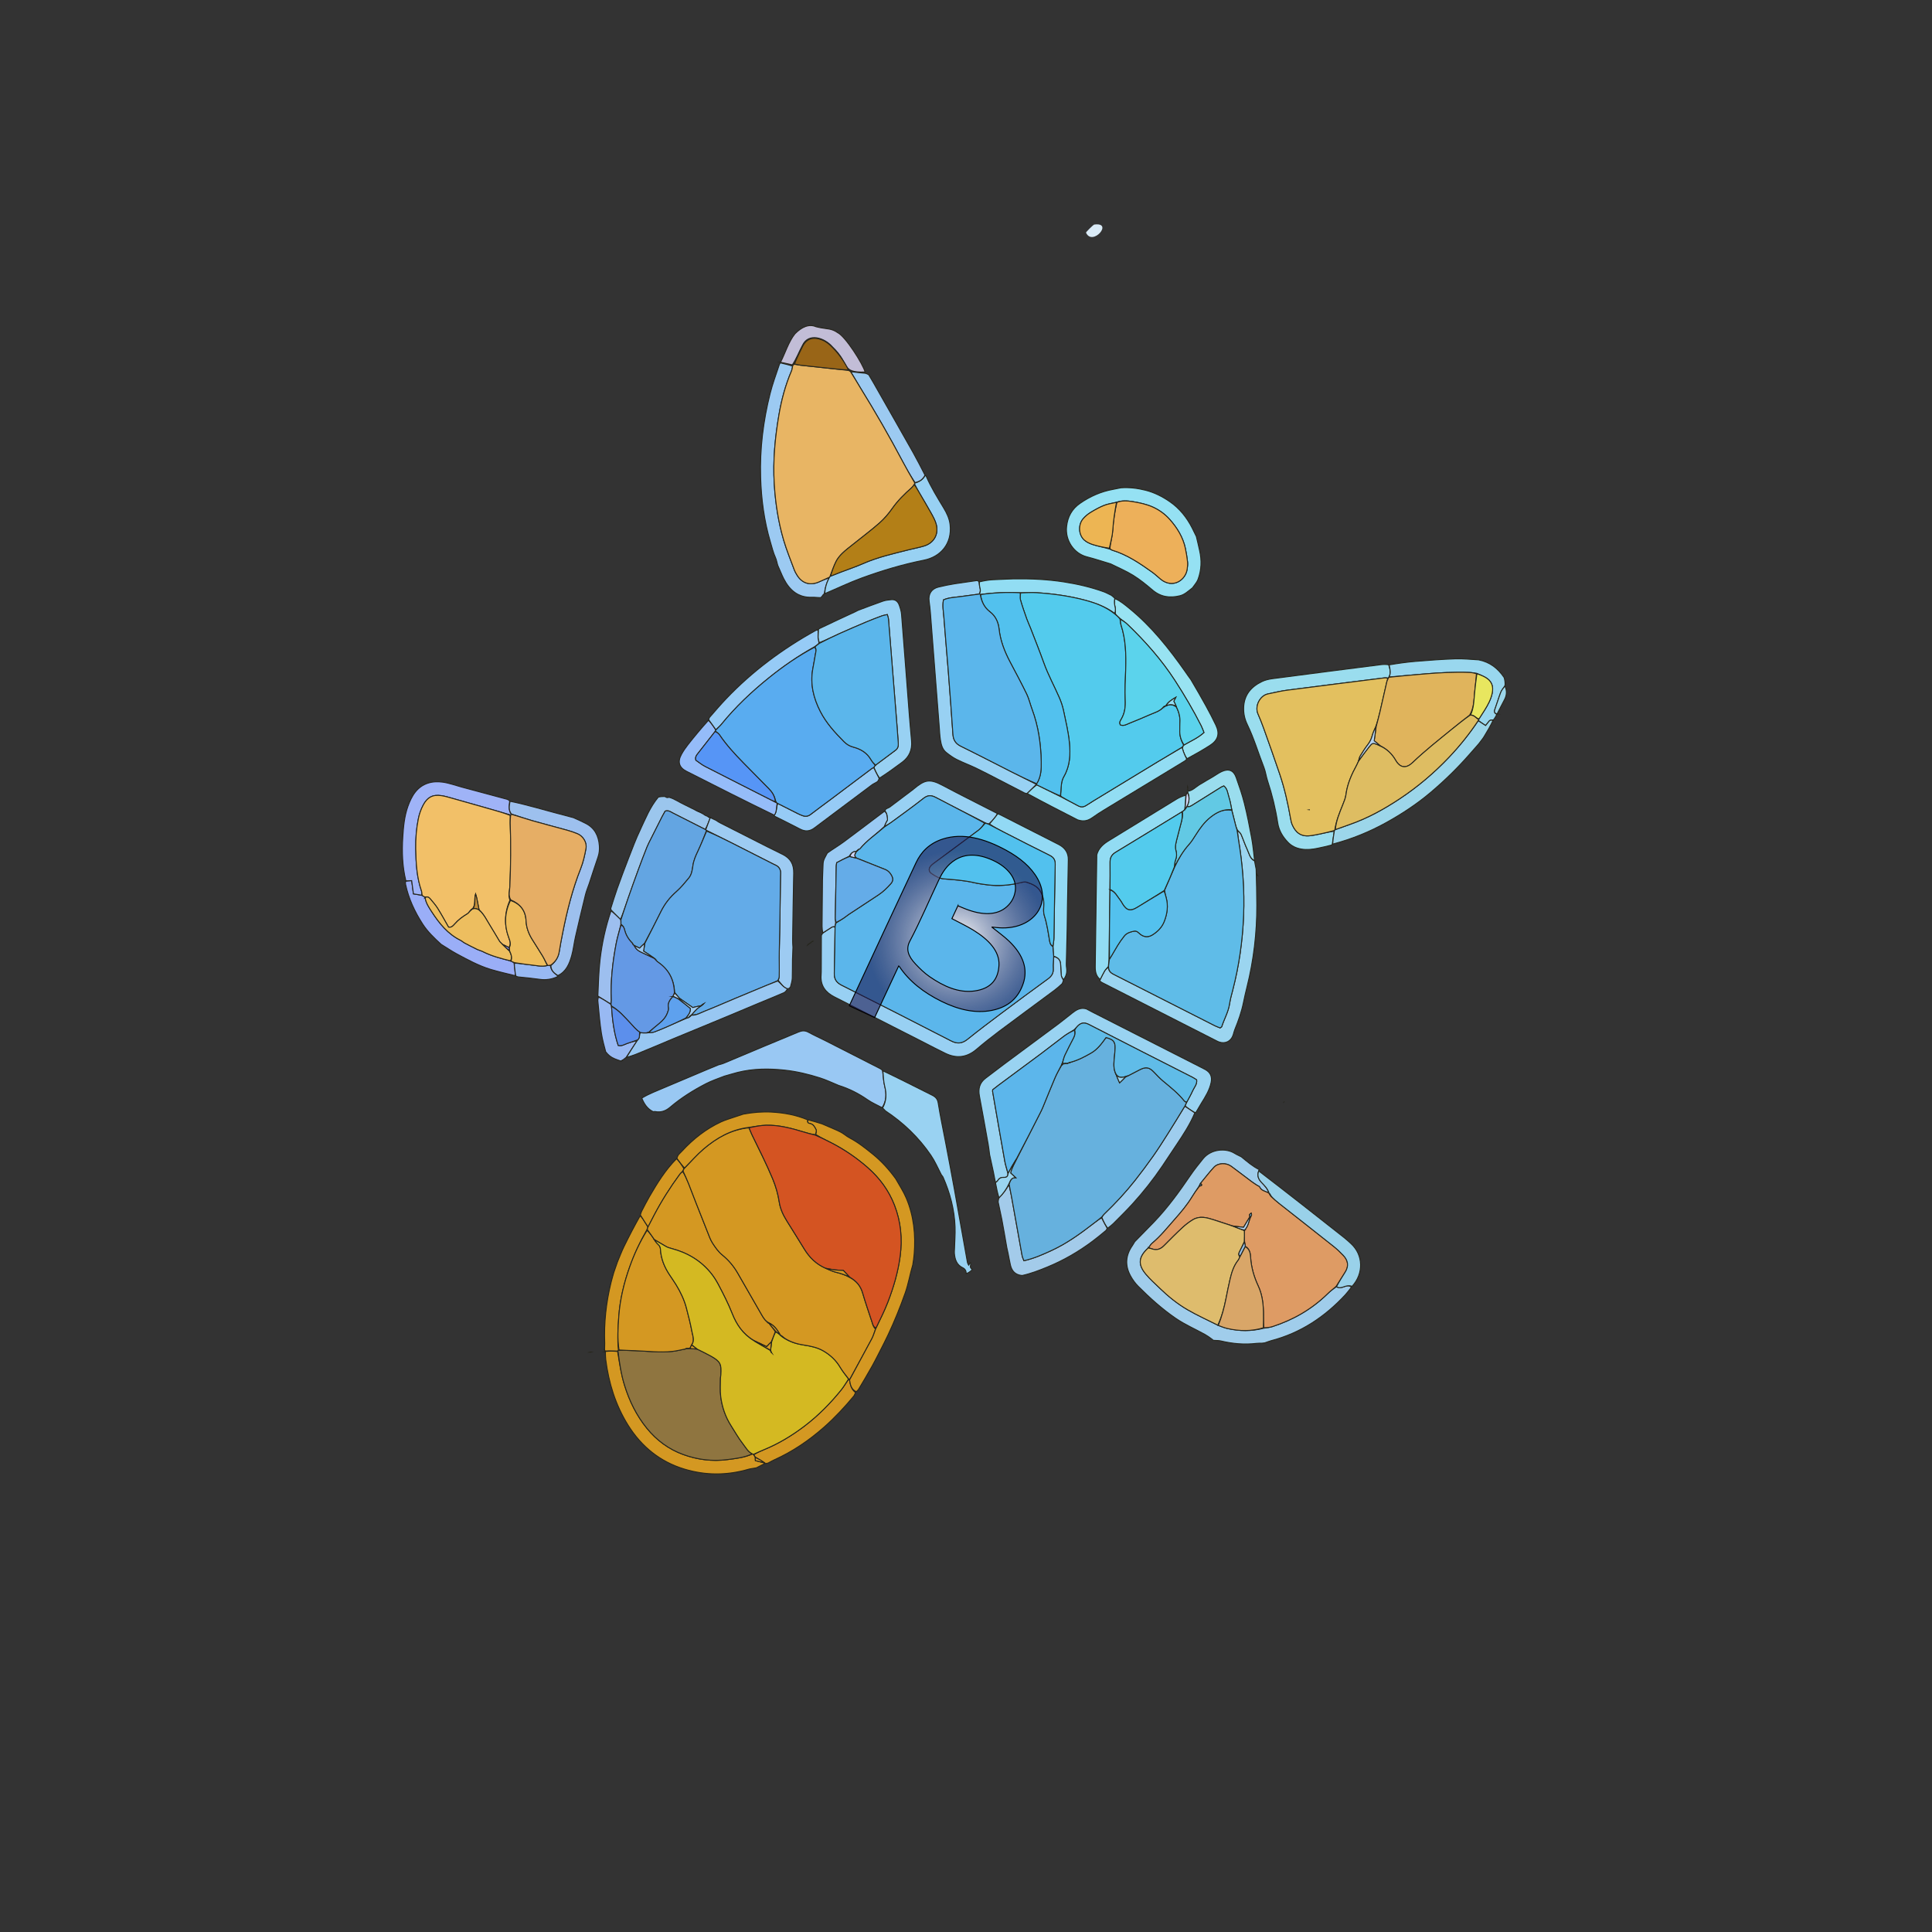 <?xml version="1.0" encoding="UTF-8"?>
<svg xmlns="http://www.w3.org/2000/svg" xmlns:xlink="http://www.w3.org/1999/xlink" viewBox="0 0 2048 2048"><rect x="0" y="0" width="2048" height="2048" fill="#333333" stroke="none"/>
  <defs>
    <style>
      .cls-1 {
        fill: #99d3f1;
      }

      .cls-1, .cls-2, .cls-3, .cls-4, .cls-5, .cls-6, .cls-7, .cls-8, .cls-9, .cls-10, .cls-11, .cls-12, .cls-13, .cls-14, .cls-15, .cls-16, .cls-17, .cls-18, .cls-19, .cls-20, .cls-21, .cls-22, .cls-23, .cls-24, .cls-25, .cls-26, .cls-27, .cls-28, .cls-29, .cls-30, .cls-31, .cls-32, .cls-33, .cls-34, .cls-35, .cls-36, .cls-37, .cls-38, .cls-39, .cls-40, .cls-41, .cls-42, .cls-43, .cls-44, .cls-45, .cls-46, .cls-47, .cls-48, .cls-49, .cls-50, .cls-51, .cls-52, .cls-53, .cls-54, .cls-55, .cls-56, .cls-57, .cls-58, .cls-59, .cls-60, .cls-61, .cls-62, .cls-63, .cls-64, .cls-65, .cls-66, .cls-67, .cls-68, .cls-69, .cls-70, .cls-71, .cls-72, .cls-73, .cls-74, .cls-75, .cls-76, .cls-77, .cls-78, .cls-79, .cls-80, .cls-81, .cls-82, .cls-83 {
        stroke-miterlimit: 10;
      }

      .cls-1, .cls-2, .cls-3, .cls-4, .cls-5, .cls-6, .cls-7, .cls-8, .cls-9, .cls-10, .cls-11, .cls-12, .cls-13, .cls-14, .cls-15, .cls-16, .cls-17, .cls-18, .cls-19, .cls-20, .cls-21, .cls-22, .cls-23, .cls-24, .cls-25, .cls-26, .cls-27, .cls-28, .cls-29, .cls-30, .cls-31, .cls-32, .cls-33, .cls-34, .cls-35, .cls-36, .cls-38, .cls-39, .cls-40, .cls-41, .cls-42, .cls-43, .cls-44, .cls-45, .cls-46, .cls-47, .cls-48, .cls-49, .cls-50, .cls-51, .cls-52, .cls-53, .cls-54, .cls-55, .cls-56, .cls-57, .cls-58, .cls-59, .cls-60, .cls-61, .cls-62, .cls-63, .cls-64, .cls-65, .cls-66, .cls-67, .cls-68, .cls-69, .cls-70, .cls-71, .cls-72, .cls-73, .cls-74, .cls-75, .cls-76, .cls-77, .cls-78, .cls-79, .cls-80, .cls-81, .cls-82, .cls-83 {
        stroke: #26251c;
      }

      .cls-2 {
        fill: #63abe8;
      }

      .cls-3 {
        fill: #cbd5f9;
      }

      .cls-4 {
        fill: #e8e65f;
      }

      .cls-5 {
        fill: #95e1f3;
      }

      .cls-6 {
        fill: #e0b45c;
      }

      .cls-7 {
        fill: #63a5e2;
      }

      .cls-8 {
        fill: #9ccaf1;
      }

      .cls-9 {
        fill: #73b3ec;
      }

      .cls-10 {
        fill: #9aaef7;
      }

      .cls-11 {
        fill: #62bfde;
      }

      .cls-12 {
        fill: #77a5f5;
      }

      .cls-13 {
        fill: #9196f1;
      }

      .cls-14 {
        fill: #edb05a;
      }

      .cls-15 {
        fill: #c2bdd7;
      }

      .cls-16 {
        fill: #d4b922;
      }

      .cls-17 {
        fill: #5cb6eb;
      }

      .cls-18 {
        fill: #99d2f2;
      }

      .cls-19 {
        fill: #62c9e4;
      }

      .cls-20 {
        fill: #9dc0ee;
      }

      .cls-21 {
        fill: #8f7540;
      }

      .cls-22 {
        fill: #debd62;
      }

      .cls-23 {
        fill: #5bb6eb;
      }

      .cls-24 {
        fill: #74a9db;
      }

      .cls-25 {
        fill: #a0cdeb;
      }

      .cls-26 {
        fill: #99c8f3;
      }

      .cls-27 {
        fill: #5bd3ec;
      }

      .cls-28 {
        fill: #d3dafd;
      }

      .cls-29 {
        fill: #64ace8;
      }

      .cls-30 {
        fill: #de9b64;
      }

      .cls-84 {
        fill: #daebf7;
      }

      .cls-31 {
        fill: #d49822;
      }

      .cls-32 {
        fill: #95bcf9;
      }

      .cls-33 {
        fill: #60bce8;
      }

      .cls-34 {
        fill: #95bde4;
      }

      .cls-35 {
        fill: #b4d2ee;
      }

      .cls-36 {
        fill: #9addee;
      }

      .cls-37 {
        fill: url(#radial-gradient);
        stroke: #000;
      }

      .cls-38 {
        fill: #9ccaf2;
      }

      .cls-39 {
        fill: #9bc6ed;
      }

      .cls-40 {
        fill: #9bd5f0;
      }

      .cls-41 {
        fill: #52c1ee;
      }

      .cls-42 {
        fill: #9cd6ea;
      }

      .cls-43 {
        fill: #98b9f3;
      }

      .cls-44 {
        fill: #e8b564;
      }

      .cls-45 {
        fill: #a3cbea;
      }

      .cls-46 {
        fill: #6499e5;
      }

      .cls-47 {
        fill: #9dbfef;
      }

      .cls-48 {
        fill: #99d1e9;
      }

      .cls-49 {
        fill: #5ea1ee;
      }

      .cls-50 {
        fill: #53cbed;
      }

      .cls-51 {
        fill: #53c1ee;
      }

      .cls-52 {
        fill: #9ecdee;
      }

      .cls-53 {
        fill: #92d9f4;
      }

      .cls-54 {
        fill: #e3c05f;
      }

      .cls-55 {
        fill: #edbd5c;
      }

      .cls-56 {
        fill: #d45422;
      }

      .cls-57 {
        fill: #5fbce8;
      }

      .cls-58 {
        fill: #98d0f3;
      }

      .cls-59 {
        fill: #59acf0;
      }

      .cls-60 {
        fill: #996517;
      }

      .cls-61 {
        fill: #b37f17;
      }

      .cls-62 {
        fill: #98e3f2;
      }

      .cls-63 {
        fill: #9acaf3;
      }

      .cls-64 {
        fill: #f2c068;
      }

      .cls-65 {
        fill: #5c8fec;
      }

      .cls-66 {
        fill: #5695f6;
      }

      .cls-67 {
        fill: #7ecaf2;
      }

      .cls-68 {
        fill: #76bee8;
      }

      .cls-69 {
        fill: #e6ae65;
      }

      .cls-70 {
        fill: #edbe5f;
      }

      .cls-71 {
        fill: #debc6d;
      }

      .cls-72 {
        fill: #d9a668;
      }

      .cls-73 {
        fill: #98d1f3;
      }

      .cls-74 {
        fill: #9dcbf2;
      }

      .cls-75 {
        fill: #edb553;
      }

      .cls-76 {
        fill: #c28d38;
      }

      .cls-77 {
        fill: #96cbf6;
      }

      .cls-78 {
        fill: #92dcf3;
      }

      .cls-79 {
        fill: #98c7f2;
      }

      .cls-80 {
        fill: #99d7ee;
      }

      .cls-81 {
        fill: #9fb3f7;
      }

      .cls-82 {
        fill: #92ddf3;
      }

      .cls-83 {
        fill: #66b1de;
      }
    </style>
    <radialGradient id="radial-gradient" cx="1020.41" cy="971.41" fx="1020.41" fy="971.41" r="99.1" gradientTransform="translate(511.79 -266.09) rotate(24.98) scale(.97 .96)" gradientUnits="userSpaceOnUse">
      <stop offset="0" stop-color="#fff"/>
      <stop offset="1" stop-color="#1b1851" stop-opacity=".6"/>
    </radialGradient>
  </defs>
  <g id="Layer_1" data-name="Layer 1">
    <g>
      <path class="cls-31" d="M640.93,1431.46c-.14-2.66.21-5.11.11-7.55-.88-21.76,1.49-43.17,6.66-64.29.82-3.34,1.8-6.63,2.88-10.52,1.35-3.93,2.53-7.29,3.89-11.24,2.48-5.97,4.55-11.46,7.12-16.71,5.27-10.77,10.81-21.4,17-32.38,2.24,2.16,3.69,4.62,5.22,7.05,1,1.59,2.1,3.11,2.98,5.13-.42,1.1-.65,1.73-1.24,2.95-7.32,12.75-13.21,25.48-17.9,38.64-6.09,17.13-10.43,34.76-11.72,53.02-.83,11.76-1.61,23.52-.42,35.62-.18.33-.53.98-1.03.96-4.57-.03-8.64-.05-12.7-.06,0,0-.57-.41-.85-.63Z"/>
      <path class="cls-10" d="M546.37,1034.33c-8.8-2.23-17.7-4.12-26.37-6.77-12.76-3.91-24.48-10.31-36.17-16.62-5.39-2.91-10.46-6.41-16.24-9.94-7.5-6.87-14.4-13.48-19.62-21.6-8.27-12.88-14.76-26.52-18.06-42.05-.2-1.27-.21-2.09.29-3.22,2.18-.4,3.84-.5,6.18-.65.64,4.83,1.25,9.35,1.88,14.06,3.18.51,6.05.97,9.34,1.68,1.26.78,2.11,1.29,3.02,2.3.98,6,4.18,10.54,7.07,15.01,7.94,12.25,17,23.54,30.53,30.24,1.53.76,2.8,2.03,4.31,2.84,4.33,2.3,8.69,4.54,13.09,6.68,1.98.96,4.2,1.45,6.17,2.44,9.31,4.71,19.3,7.33,29.84,10.03,1.48.74,2.47,1.23,3.3,2.2.18,2.63.58,4.77.85,6.93.26,2.14.39,4.29.58,6.44Z"/>
      <path class="cls-25" d="M1337.73,1423.83c-1.94.05-3.9-.04-5.82.19-12.73,1.51-25.27.41-37.7-2.55-2.09-.5-4.31-.47-7.23-.63-1.06-.11-1.34-.28-1.96-1.05-2.81-2.14-5.22-3.82-7.77-5.24-10.29-5.73-21.13-10.34-30.96-17.09-14.48-9.94-27.4-21.58-39.72-33.93-3.26-3.26-6.07-7.18-8.27-11.24-5.9-10.89-5.13-21.6,2.01-31.81.84-1.2,1.49-2.54,2.59-4.24,6.91-7.09,13.5-13.71,19.99-20.44,14.71-15.27,27.08-32.36,38.97-49.84,4.13-6.07,8.75-11.82,13.36-17.54,8.51-10.54,24.27-11.65,33.51-5.82,2.07,1.31,4.38,2.23,7.08,3.67,6.35,5.15,12.05,10.19,18.99,13.55-.13.28-.33.86-.52,1.38-1.94,5.27-.12,8.98,3.14,12.37,3.19,3.32,6.48,6.59,7.33,10.97-3.62-1.98-7.65-2.23-9.41-6.18-.41-.93-1.99-1.33-3.01-2.01-2.02-1.37-4.08-2.69-6.04-4.15-7.07-5.28-14.05-10.67-21.15-15.9-5.4-3.98-13.99-3.65-18.32,1.06-4.96,5.4-9.44,11.24-14.39,17.32-.55,1.02-.85,1.61-1.46,2.78-2.61,4.04-5.03,7.43-7.17,10.98-5.34,8.86-12.02,16.71-18.83,24.4-7.64,8.63-14.82,17.72-23.79,25.13-1.47,1.21-2.38,3.1-4.03,4.89-10.34,9.59-11.14,17.4-2.5,27.78,4.53,5.45,9.92,10.2,15.04,15.15,8.85,8.56,18.44,16.3,29.04,22.47,10.4,6.05,21.44,10.99,32.72,16.72,3.53,1.29,6.47,2.52,9.53,3.22,12.75,2.9,25.52,3.2,38.76-.21,3.39-.58,6.37-.87,9.15-1.77,22.13-7.16,41.78-18.5,58.47-34.83,2.79-2.73,5.92-5.11,9.38-7.38,3.2,1.81,5.78.74,8.32-.15,2.65-.93,5.23-1.44,7.49.64-2.31,2.96-4.18,5.55-6.34,7.89-21.79,23.56-47.56,40.69-78.91,48.84-2.12.55-4.15,1.49-6.64,2.27-1.26.12-2.1.23-2.94.33Z"/>
      <path class="cls-31" d="M1331.41,926.14c-.06-.21,0-.36.09-.63.27.19.51.5.75.92,0,.12,0,.13,0,.13-.24-.12-.48-.24-.83-.42Z"/>
      <path class="cls-31" d="M1332.4,927.03c.14.15.28.29.44.54.03.1.03.1.03.1-.14-.15-.28-.29-.45-.54-.03-.1-.02-.1-.02-.1Z"/>
      <path class="cls-31" d="M1331.18,923.93c-.05-.11-.07-.32-.06-.63.05.11.07.32.06.63Z"/>
      <path class="cls-31" d="M1332.87,927.67s.07.11.07.11c0,0-.07-.04-.07-.08,0-.04,0-.03,0-.03Z"/>
      <path class="cls-31" d="M1332.25,926.55c.08.09.12.19.15.39,0,.09,0,.09,0,.09-.08-.09-.13-.19-.16-.39,0-.08,0-.09,0-.09Z"/>
      <path class="cls-31" d="M1331.44,924.91s-.09-.14-.15-.36c.04.02.09.14.15.36Z"/>
      <path class="cls-81" d="M537.75,847.34c1.14.45,1.71.77,2.49,1.81-.48,5.24-1.32,9.77,1.75,14.04-.19.28-.57.84-1.12.57-7.16-2.14-13.78-4.01-20.4-5.89-13.48-3.83-26.95-7.69-40.43-11.47-4.02-1.13-8.05-2.38-12.16-2.99-9.24-1.38-14.91,1.81-19.21,9.92-2.44,4.62-4.14,9.44-5.18,14.54-2.12,10.42-2.94,21.03-2.78,31.57.23,15.23,1.03,30.52,6.14,45.16.46,1.33.24,2.9.34,4.36-2.87-.46-5.74-.92-8.92-1.43-.63-4.72-1.23-9.24-1.88-14.06-2.34.14-4,.25-6.14.24-3.8-15.41-4.25-30.9-3.28-46.45.7-11.07,1.72-22.18,5.51-32.68,1.9-5.26,4.31-10.63,7.75-14.96,7.38-9.3,17.86-12.1,29.22-10.49,6.77.96,13.32,3.41,19.97,5.2,15.92,4.28,31.85,8.57,48.34,13Z"/>
      <path class="cls-36" d="M1412.24,894.83s-.33.59-.5.89c-4.98,1.33-9.79,2.38-14.61,3.41-5.83,1.25-11.67,1.92-17.63.92-5.53-.92-10.37-3.19-14.25-7.25-5.55-5.82-9.57-12.34-10.82-20.58-2.31-15.13-5.93-29.98-10.75-44.53-1.55-4.67-2.1-9.69-3.88-14.25-5.93-15.14-10.53-30.79-17.64-45.48-2.7-5.57-4.05-11.53-3.83-17.91.46-13.43,7.82-21.95,19.2-27.5,3.48-1.7,7.49-2.62,11.36-3.13,38.16-5.03,76.35-9.92,114.53-14.81,2.68-.34,5.4-.41,8.61.03,1.5,4.78,2.68,8.92.22,13.3-.16.28-.5.84-1,.71-1.48-.13-2.47-.23-3.44-.1-34.48,4.33-68.97,8.6-103.42,13.08-6.81.89-13.52,2.55-20.26,3.93-8.56,1.76-14.2,12.99-10.63,21.12,2.27,5.18,4.36,10.45,6.26,15.78,5.7,16.01,11.42,32.02,16.85,48.13,5.12,15.19,8.65,30.8,11.4,46.58.42,2.41.89,4.9,1.86,7.12,3.44,7.91,8.89,12.64,18.45,11.63,3.9-.41,7.77-1.24,11.62-2.04,4.81-1,9.6-2.16,14.37-2.7-.7,4.91-1.38,9.28-2.06,13.64Z"/>
      <path class="cls-40" d="M1331.56,921.53c.36,13,.7,25.56.73,38.13.07,29.21-3.32,58.01-10.39,86.37-1.37,5.49-2.66,11.01-3.77,16.56-2,9.93-5.38,19.41-9.18,28.76-.74,1.81-1.14,3.76-1.73,5.63-2.18,6.87-8.43,9.95-15.19,7.48-.92-.34-1.8-.81-2.68-1.26-40.45-20.59-80.89-41.18-121.33-61.77-.44-.22-.86-.49-1.76-1.37-.48-.63-.26-1.23.05-1.83,1.75-3.43,3.05-6.35,4.69-9.05.97-1.59,2.49-2.84,3.95-3.75.31,4.65,3.31,6.24,6.5,7.86,35.44,17.97,70.85,35.99,106.29,53.97,1.91.97,3.98,1.65,5.65,2.33.94-.71,1.56-.93,1.68-1.3,2.62-8.17,7.07-15.69,8.35-24.37.71-4.86,2.09-9.63,3.33-14.4,6.71-25.87,10.42-52.18,11.52-78.87,1.12-27.21-1.01-54.2-5.51-81.04-.53-3.15-.82-6.33-.75-9.24,1.55,1.53,3,2.64,3.63,4.1,2.32,5.35,4.13,10.94,6.61,16.21,2.02,4.29,2.77,9.51,7.63,12.03.51,2.79,1.01,5.58,1.69,8.81Z"/>
      <path class="cls-80" d="M1567.5,699.48c11.89,2.39,20.27,8.9,26.95,18.76.79,2.86,1.19,5.35.92,8.54-2.01,2.94-3.73,5.04-4.64,7.45-2.22,5.86-3.96,11.9-6.11,17.78-.95,2.59-.27,4.18,2.01,5.36-.93,1.84-1.86,3.69-3.62,5.85-2.39-.2-3.68.11-4.71,1.47-1.11,1.47-2.29,2.9-3.49,4.41-2.97-1.93-5.4-3.51-7.71-5.44.2-.59.29-.83.71-1.62,2.19-3.45,4.09-6.31,5.9-9.23,3.53-5.65,6.71-11.45,8.09-18.08,1.56-7.49-.77-13.12-7.36-16.8-2.79-1.56-5.76-2.78-9.17-4.24-2.95-.35-5.38-.78-7.82-.87-15.94-.59-31.83.28-47.7,1.62-12.45,1.05-24.9,2.15-37.35,3.22,2.3-4.1,1.12-8.24.11-12.88,9.46-1.6,18.92-2.95,28.43-3.73,13.92-1.14,27.85-2.18,41.8-2.67,8.05-.28,16.14.61,24.75,1.09Z"/>
      <path class="cls-36" d="M1329.91,912.22c-4.91-2.02-5.66-7.24-7.67-11.53-2.48-5.27-4.29-10.86-6.61-16.21-.63-1.46-2.08-2.57-3.88-4.52-1.17-2.31-1.63-3.94-2.05-5.58-1.33-5.16-2.64-10.32-3.96-15.97-.98-4.81-1.66-9.23-3.04-13.41-1.33-4.03-1.5-8.73-5.33-11.86-1.15.51-2.09.79-2.9,1.29-10.03,6.24-20.06,12.49-30.06,18.78-1.9,1.2-3.7,2.51-5.98,1.17,2.54-5.29,2.59-10.01.48-15.03.11-.27.54-.65.54-.65,4.61-.67,7.71-4.08,11.78-6.71,5.01-3.08,9.71-5.75,14.37-8.48,3.18-1.86,6.17-4.13,9.5-5.65,7.33-3.35,12.61-1.28,15.28,6.25,3.21,9.05,6.38,18.16,8.7,27.45,3.04,12.15,5.44,24.47,7.72,36.79,1.43,7.72,2.13,15.57,3.11,23.87Z"/>
      <path class="cls-5" d="M1177.43,597.76c-8.45-2.53-16.84-5.32-25.37-7.52-13.63-3.52-23.02-17.31-21.43-32.02,1.13-10.43,5.6-18.66,14.24-24.65,10.64-7.39,22.22-12.51,35-14.82,2.66-.48,5.31-.99,8.41-1.68,9.1-.6,17.56.47,25.98,2.59,9.47,2.38,18.06,6.8,25.87,12.19,10.21,7.05,17.95,16.7,23.61,27.86,1.44,2.85,2.8,5.74,4.45,9.04,1.3,5.18,2.3,9.95,3.39,14.69,2.42,10.48,2.08,20.85-1.71,30.92-1.08,2.87-3.36,5.29-5.78,8.75-4.71,3.67-8.3,7.17-13.28,8.41-10.69,2.66-20.38,1.35-29.1-6.08-6.54-5.57-13.27-11.07-20.55-15.59-7.51-4.66-15.79-8.1-23.73-12.08ZM1176.84,582.21c.67.31,1.31.72,2.01.93,15.82,4.76,29.26,13.87,42.5,23.31,3.2,2.28,6.02,5.08,9.08,7.55,12.98,10.52,26.55.64,28.02-10.73.31-2.43.71-4.94.44-7.34-.54-4.89-1.31-9.77-2.34-14.58-2.54-11.9-8.75-21.94-16.73-30.88-4.95-5.55-11.15-9.99-17.78-12.97-6.63-2.98-14.05-4.58-21.29-5.75-5.47-.88-11.27-1.43-17.77.76-4.27,1.06-8.72,1.66-12.75,3.3-4.98,2.03-9.75,4.69-14.34,7.51-2.86,1.76-5.55,4.06-7.74,6.61-5.43,6.34-4.84,17.25,1.39,22.63,2.51,2.17,5.83,3.71,9.04,4.72,5.61,1.77,11.41,2.92,18.26,4.92Z"/>
      <path class="cls-62" d="M1182.01,634.59c5.69,2.52,10.37,6.46,15.15,10.36,23.52,19.17,42.12,42.64,59.4,67.28,1.83,2.61,3.61,5.26,5.82,8.2,5.62,9.51,10.92,18.66,16.01,27.92,3.66,6.68,7.21,13.44,10.48,20.32,4.35,9.15,2.35,15.99-6.32,21.52-7.67,4.89-15.57,9.41-24.21,14.06-1.83-2.44-2.88-4.83-3.79-7.27-.58-1.55-.95-3.18-1.17-5.18.59-.95.94-1.5,1.76-2.11,7.31-4.26,14.82-7.42,21.11-13.17-1.09-2.67-1.86-4.98-2.95-7.13-8.34-16.46-17.68-32.34-27.71-47.84-14.26-22.04-31.49-41.5-50.35-59.61-2.29-2.2-4.97-3.98-7.89-6.3-2.05-1.79-3.68-3.22-5.1-5.14.11-2.57.33-4.74-.15-6.74-.74-3.1-1.19-6.1-.09-9.17Z"/>
      <path class="cls-82" d="M1253.13,792.22c.47,1.59.84,3.22,1.42,4.77.91,2.44,1.96,4.82,3.36,7.53-.25.79-.9,1.29-1.87,2.06-12.52,7.66-24.73,15.04-36.94,22.43-16.22,9.82-32.45,19.63-48.64,29.5-4.2,2.56-8.35,5.23-12.35,8.1-4.47,3.2-9.16,4.72-15.69,2.49-18.73-9.57-36.34-18.59-53.64-28.05,3.43-3.41,6.54-6.39,10.29-9.1,8.63,4.25,16.63,8.23,25.22,12.57,6.51,3.39,12.48,6.33,18.32,9.51,3.16,1.72,5.88,1.7,8.93-.31,5.34-3.51,10.85-6.77,16.31-10.1,19.54-11.91,39.06-23.84,58.64-35.68,8.83-5.34,17.77-10.49,26.67-15.72Z"/>
      <path class="cls-36" d="M1259.01,836.27c-.24-.5-.31-1.46-.17-2.9.25.5.3,1.47.17,2.9Z"/>
      <path class="cls-36" d="M1259.49,838.31c-.28-.05-.52-.47-.72-1.27.28.05.52.48.72,1.27Z"/>
      <path class="cls-73" d="M1088.76,841.04c-.93.19-1.54-.05-2.64-.42-10.1-5.14-19.7-10.18-29.34-15.16-7.45-3.85-14.87-7.76-22.44-11.37-6.65-3.17-13.61-5.72-20.19-9.02-3.92-1.96-7.56-4.62-11.02-7.35-4.37-3.44-5.5-8.67-6.3-13.8-.68-4.37-.84-8.82-1.18-13.25-3.14-40.52-6.26-81.04-9.42-121.56-.31-3.93-.79-7.85-1.32-11.76-1.09-8.05,2.83-13.3,9.8-15.02,5.73-1.41,11.53-2.57,17.35-3.51,7.53-1.21,15.12-2.08,23.11-3.33,1.03-.01,1.63.21,2.52,1.12.52,2.53.53,4.43,1.03,6.19.69,2.39.78,4.61-.98,6.98-6.58.96-12.71,1.62-18.8,2.53-6.28.94-12.76.91-18.8,3.56-1.33,6.39,0,12.51.44,18.59,1.35,18.45,3.09,36.87,4.52,55.31,1.78,22.87,3.5,45.75,5.04,68.63.41,6.05,2.88,9.92,8.45,12.65,17.74,8.7,35.27,17.83,52.9,26.75,9.03,4.57,18.11,9.06,27.1,13.66-.06.07-.19.19-.19.19-3.11,2.98-6.22,5.96-9.65,9.37Z"/>
      <path class="cls-73" d="M867.56,667.53s.34-.65.52-.97c13.12-6.31,26.07-12.29,39.01-18.29.89-.41,1.71-1,2.63-1.34,8.76-3.28,17.49-6.65,26.32-9.72,2.74-.95,5.75-1.21,8.66-1.53,4.32-.47,7.11,1.88,8.49,5.67,1.16,3.21,2.22,6.6,2.49,9.98,2.82,35.35,5.46,70.71,8.19,106.06.72,9.33,1.57,18.65,2.41,27.97.84,9.33-2.31,16.91-9.84,22.54-7.7,5.75-15.47,11.41-24.1,16.93-2.65-3.81-4.41-7.44-5.92-11.5.57-.98.9-1.55,1.71-2.25,7.33-5.35,14.13-10.64,21.07-15.75,2.79-2.05,3.25-4.69,3-7.8-.46-5.64-.8-11.3-1.24-16.94-3.02-38.05-6.04-76.09-9.12-114.14-.13-1.58-.78-3.13-1.26-4.96-2.19.5-3.9.7-5.47,1.28-5.53,2.06-11.07,4.13-16.51,6.43-9.74,4.11-19.46,8.29-29.1,12.62-6.94,3.12-13.75,6.53-21,9.47-.73-2.17-1.3-3.99-1.34-5.82-.06-2.64.25-5.29.41-7.93Z"/>
      <path class="cls-38" d="M870.15,633.48c-3.33.07-6.27-.45-9.19-.34-14.8.56-23.95-7.48-30.23-19.77-2.24-4.38-3.94-9.02-6.2-13.94-.99-3.01-1.32-5.78-2.42-8.21-2.46-5.42-3.82-11.14-5.49-16.8-6.62-22.41-9.63-45.29-10.32-68.57-.89-30.05,2.75-59.59,10.06-88.67,2.57-10.24,6.27-20.2,9.93-31.14.47-.85.89-1.44,1.4-1.25,4.51,1.06,8.51,1.93,12.5,3.41-.37,2.04-.55,3.55-1.12,4.88-6.44,15.03-10.65,30.74-13.38,46.76-4.11,24.1-6.43,48.36-4.95,72.9,1.22,20.27,4.24,40.22,9.93,59.66,3.18,10.86,7.55,21.37,11.46,32.01.59,1.61,1.52,3.09,2.38,4.59,5.36,9.36,14.26,12.19,23.91,7.72,3.55-1.64,7.19-3.09,10.5-4.06-2.97,5.61-4.36,11.04-5.11,16.67-1.08,1.28-2.16,2.56-3.65,4.15Z"/>
      <path class="cls-73" d="M874.28,629.26c.26-5.55,1.65-10.98,4.8-16.91.47-.89.8-1.54,1.29-1.58,3.9-1.44,7.29-2.89,10.73-4.22,7.82-3.01,15.81-5.63,23.47-9,15.9-7.01,32.75-10.74,49.47-14.96,5.26-1.32,10.63-2.26,15.78-3.9,10.14-3.23,15.3-12.31,12.67-22.6-1.02-3.99-3.07-7.78-5.08-11.43-4.17-7.56-8.64-14.95-12.97-22.42-1.72-2.98-3.39-5.99-4.96-9.32.12-.33.35-1,.86-1.03,4.73-1.39,8.08-3.85,10.29-7.75.23.09.47.19,1.06.4,5.22,12.03,12.03,22.9,18.62,33.87,3.33,5.55,6.07,11.14,6.82,17.74,2.31,20.51-10.34,34.19-27.7,37.64-22.57,4.48-44.47,11.06-65.99,18.92-13.15,4.8-25.81,10.94-39.17,16.56Z"/>
      <path class="cls-53" d="M1060.04,863.56c19.6,9.93,38.74,19.69,57.88,29.44,1.54.78,3.1,1.54,4.62,2.35,6.4,3.42,10.05,8.52,9.9,16.02-.34,16.77-.65,33.55-.93,50.32-.13,7.65-.13,15.3-.28,22.95-.23,11.1-.57,22.19-.81,33.29-.06,2.71-.23,5.47.19,8.13.68,4.38-.14,8.33-3.11,12.29-1.33-1.29-2.32-2.78-2.49-4.36-.42-3.86-.39-7.76-.7-11.63-.38-4.85-2.27-6.95-7.38-8.85-.38-3.69-.6-6.92-.69-10.68.42-3.23.94-5.92.98-8.62.46-25.91.73-51.83,1.33-77.74.11-4.91-1.59-7.64-5.96-9.8-16.4-8.08-32.64-16.46-48.92-24.77-5.06-2.58-10.04-5.3-14.79-8.47,1.79-2.3,3.32-4.07,4.82-5.87,1.36-1.62,2.68-3.27,4.02-4.91.62.24,1.24.48,2.32.89Z"/>
      <path class="cls-73" d="M1057.14,862.3c-.75,2.01-2.08,3.66-3.43,5.28-1.5,1.8-3.04,3.57-5.35,5.7-1.81-.1-2.83-.54-4.45-1.32-17.67-9.04-34.83-17.58-51.76-26.56-5-2.65-8.66-2.7-13.28.95-11.17,8.83-22.78,17.1-34.26,25.53-2.16,1.59-4.51,2.91-6.92,3.88.47-1.72,1.11-2.95,1.71-4.19.51-1.05,1.55-2.23,1.38-3.17-.55-3-.17-6.37-2.78-8.73.28-.54.55-1.08,1.04-2.01,1.56-.98,3.08-1.32,4.22-2.17,8.31-6.18,16.54-12.46,24.8-18.71.2-.15.36-.33.55-.49,11.52-9.53,16.59-11.22,30.63-3.74,18.94,10.1,38.2,19.61,57.9,29.74Z"/>
      <path class="cls-77" d="M930.28,828.48c-2.21,1.47-4.32,2.24-6.04,3.53-20.37,15.18-40.7,30.41-60.98,45.7-4.91,3.71-9.8,3.92-15.18,1.11-8.75-4.57-17.6-8.94-27.06-13.66-.65-.26-.54-.38-.22-.96,3-4.23,1.89-8.76,3.78-12.43,7.42,3.75,14.21,7.23,21.03,10.64,1.75.88,3.56,1.67,5.41,2.31,2.97,1.02,5.64.66,8.28-1.38,6.8-5.27,13.8-10.29,20.68-15.45,14.74-11.07,29.46-22.17,44.2-33.23.57-.43,1.33-.6,2.01-.89,1.76,3.63,3.51,7.27,5.69,11.23-.15,1.24-.73,2.14-1.58,3.5Z"/>
      <path class="cls-82" d="M1038.21,629.6c1.3-2.18,1.21-4.4.52-6.79-.51-1.76-.52-3.66-.59-6.01,4.71-1.11,9.24-1.96,13.81-2.24,7.27-.45,14.56-.53,22.32-.94,18.26-.27,35.97.52,53.59,3.26,14.41,2.24,28.54,5.49,42.26,10.46,2.54.92,4.92,2.29,7.97,3.73,1.51,1.12,2.42,1.96,3.63,3.16-.8,3.43-.35,6.43.39,9.53.48,2,.26,4.17-.38,6.45-9.71-7.1-20.28-10.94-31.25-13.9-16.92-4.57-34.2-6.88-51.64-8.03-5.6-.37-11.27.12-17.42.09-14.38-.73-28.19-.1-42.25,1.76-.32-.17-.96-.52-.96-.52Z"/>
      <path class="cls-39" d="M678.71,879.57c-4.63,9.74-8.41,19.89-12.33,29.95-4.19,10.74-8.22,21.55-12.1,32.41-2.48,6.93-4.56,14-6.82,21,.01.46.09.92.37,1.68,3.25,3.46,6.36,6.62,9.93,10.08,3.03-7.36,5.5-15.07,8.16-22.72,3.55-10.18,7.19-20.34,10.91-30.46,2.87-7.82,5.85-15.61,8.92-23.36,1.17-2.97,2.69-5.8,4.12-8.66,3.96-7.93,7.95-15.84,11.96-23.74,1.1-2.16,2.34-4.25,3.29-5.96,3.67-1.08,5.85.9,8.19,2.07,11.23,5.63,22.4,11.36,34.22,17.35,2.09-3.57,3.55-7.44,5.18-11.9-.94-.77-1.91-1.42-2.98-2.06-.62-.23-1.22-.48-1.82-.78-.73-.37-1.57-.88-2.31-1.5-.17-.09-.34-.18-.51-.27-1.5-.86-2.06-1.14-2.61-1.41-1.03-.45-2.07-.91-4.19-1.98-7.83-3.99-14.72-7.11-21.28-10.82-2.56-1.45-5.13-2.61-7.81-3.34-.2.05-.39.1-.61.16.2-.05.4-.09.05.03-1.26.41-2.62,0-3.49-.91-2.31-.21-4.72-.07-7.27.51-8.88,10.62-13.6,22.9-19.18,34.64Z"/>
      <path class="cls-32" d="M823.95,851.46c-1.27,3.98-.16,8.51-3.1,12.68-31.27-15.18-62.29-30.85-93.26-46.62-7.76-3.95-9.52-9.96-5.25-17.76,2-3.65,4.38-7.13,6.96-10.4,6.84-8.68,13.89-17.19,21.71-25.81,3.18,3.31,5.51,6.65,7.71,10.35-.21.6-.3.84-.74,1.56-6.41,8.2-12.51,15.89-18.5,23.66-1.32,1.71-2.72,3.56-1.82,6.72,2.99,2.02,6.22,4.73,9.88,6.61,24.51,12.58,49.12,24.99,74.05,37.68.62.35.88.46,1.45.76.31.18.91.57.91.57Z"/>
      <path class="cls-77" d="M758.84,773.55c-2.33-3.34-4.65-6.68-7.39-10.33-.16-.9.08-1.5.51-2.54,5.93-6.84,11.53-13.37,17.44-19.6,27.82-29.28,59.84-53.1,95.12-72.64.64-.35,1.37-.52,2.55-.84.33,2.58.01,5.23.08,7.87.04,1.83.61,3.65,1.04,6.19-1.49,1.76-3.08,2.81-5.1,4.1-17.01,9.55-32.53,20.33-47.37,32.24-18.7,15.01-36.02,31.32-51.13,49.96-1.67,2.06-3.82,3.74-5.75,5.6Z"/>
      <path class="cls-12" d="M751.04,865.7c-.17-.06-.34-.11-.51-.17.8.4,1.58.8,2.35,1.19,0,0,.01-.02.02-.03-.62-.32-1.24-.65-1.86-.99Z"/>
      <path class="cls-12" d="M741.36,860.54c-.35-.19-.67-.37-.97-.55-.58-.22-1.08-.35-1.46-.4,1.28.67,2.22,1.09,3,1.25-.19-.1-.38-.2-.57-.3Z"/>
      <path class="cls-31" d="M641.73,1432.6c4.12-.49,8.18-.47,12.94.01,2.03,12.48,3.84,24.44,7.42,35.97,5.15,16.58,12.67,31.99,23.75,45.59,10.39,12.74,23.22,22.17,38.53,27.72,14.97,5.42,30.6,7.44,46.56,5.37,9.02-1.17,18.1-2.12,26.82-5.97.59.23.82.32,1.17.86.71,1.12,1.31,1.79,1.74,2.9-.08,1.54.03,2.64.08,3.24,3.63.93,6.63,1.7,9.72,2.63.09.16.27.47.27.47-2.86,1.42-5.72,2.84-8.95,4.55-3.02.68-5.75.78-8.29,1.52-22.65,6.6-45.41,6.65-67.88-.12-25.81-7.78-45.6-23.8-59.86-46.66-13.29-21.31-20.48-44.71-23.64-69.46-.34-2.68-.29-5.41-.36-8.63Z"/>
      <path class="cls-31" d="M624.92,1433.36c.35-.13,1.05-.19,2.08-.17-.35.13-1.04.19-2.08.17Z"/>
      <path class="cls-31" d="M800.82,1544.61c-.6-.67-1.2-1.35-1.51-2.72,3.67-2.18,7.01-3.74,10.42-5.13,15.57-6.37,29.85-15.03,43.18-25.17,14.52-11.06,27.3-24,38.75-38.2,2.91-3.6,5.22-7.69,8.11-11.43.31.12.94.35.79.86.79,5.35,1.86,10.12,6.41,13.36-.73,1.5-1.23,2.49-1.73,3.49-9.77,11.78-20.16,22.99-31.63,33.11-15.99,14.11-33.49,26.01-53.02,34.78-2.02.91-3.95,2.02-6.35,3.32-1.2.34-1.98.41-3.15.51-.39.03-.57-.29-.89-.89-3.35-2.36-6.37-4.11-9.39-5.86Z"/>
      <path class="cls-31" d="M1296.04,904.72c.05.04.15.12.28.25-.06-.04-.14-.12-.28-.25Z"/>
      <path class="cls-31" d="M679.99,1284.31c2.97-5.74,5.63-11.04,8.61-16.14,8.19-14.03,16.68-27.87,28.57-39.89,3.28,3.46,5.64,6.82,7.79,10.64-.5,1.04-.79,1.63-1.45,2.67-1.2,1.34-2.13,2.17-2.85,3.15-10.16,13.78-19.28,28.22-27.25,43.37-2.16,4.12-4.29,8.25-6.43,12.38-1.06-1.55-2.16-3.07-3.16-4.66-1.53-2.42-2.98-4.89-4.87-7.64.02-1.32.45-2.34,1.05-3.88Z"/>
      <path class="cls-43" d="M590.7,1035.45c-5.89,2.65-11.98,3.6-18.43,2.7-7.44-1.04-14.92-1.81-22.91-2.58-1.07-.18-1.63-.47-2.59-1-.6-2.38-.72-4.54-.99-6.67-.27-2.15-.67-4.29-.32-6.92,5.99.29,11.27,1.29,16.59,1.78,6.02.56,12.02,2.31,18.54.7,1.25-.02,2.08-.06,2.93.41.64,5.38,4.25,7.83,7.7,10.61-.17.33-.52.98-.52.98Z"/>
      <path class="cls-21" d="M797.39,1541.14c-8.37,3.99-17.45,4.94-26.47,6.11-15.96,2.07-31.59.05-46.56-5.37-15.31-5.54-28.14-14.97-38.53-27.72-11.08-13.59-18.6-29-23.75-45.59-3.58-11.54-5.39-23.5-6.91-35.96-.18-.45.17-1.11.85-1.27,6.09.03,11.5.23,16.92.41,13.27.45,26.52,2.21,39.81.76,4.61-.51,9.15-1.67,13.93-2.62.49-.19.77-.31,1.14-.48.1-.03.31-.07.7.05,1.19.04,1.99-.02,2.76-.08-.03.01-.11.01.39.14,2.72.26,4.95.38,7.82.81,5.04,2.53,9.52,4.59,13.81,7,10.31,5.79,11.63,8.35,10.84,20.09-.08,1.22-.44,2.44-.44,3.66,0,6.39-.51,12.85.28,19.14,1.39,11.06,4.93,21.54,10.99,31.04,4.1,6.42,7.83,13.13,12.5,19.11,2.96,3.79,5.26,8.44,9.91,10.76Z"/>
      <path class="cls-31" d="M726.47,1429.99c-4.57.87-9.11,2.03-13.72,2.54-13.29,1.46-26.54-.3-39.81-.76-5.41-.19-10.82-.38-16.74-.74-1.87-11.94-1.09-23.7-.26-35.46,1.29-18.26,5.63-35.89,11.72-53.02,4.68-13.17,10.57-25.89,18.28-38.35,3.04,3.01,5.33,6.32,7.76,10.12,1.4,1.98,2.51,3.63,3.96,4.88,1.65,1.4,2.34,3,2.45,5.09.53,9.82,4.09,18.59,9.44,26.73,2.42,3.69,4.99,7.3,7.29,11.07,4.61,7.57,8.42,15.56,10.71,24.13,2.28,8.51,4.39,17.09,6.04,25.74.84,4.4,2.95,9.1-.57,14-.8,1.47-1.32,2.46-1.84,3.45,0,0,.07,0-.29-.13-1.16-.06-1.96.01-2.75.08,0,0-.21.04-.54.12-.63.15-.9.29-1.13.5Z"/>
      <path class="cls-31" d="M693.56,1313.82c-2.29-3.3-4.58-6.61-7.26-10.2-.15-.92.08-1.55.5-2.66,2.33-4.6,4.45-8.74,6.62-12.85,7.97-15.16,17.09-29.59,27.25-43.37.72-.98,1.65-1.81,3.13-2.74,2.5,4.25,4.45,8.5,6.19,12.84,2.65,6.63,5.12,13.33,7.73,19.97,4.04,10.31,8.08,20.62,12.21,30.89,1.65,4.11,3.07,8.42,5.45,12.09,2.91,4.51,6.14,9.15,10.24,12.47,6.86,5.55,12.27,12.03,16.59,19.61,8.31,14.56,16.67,29.1,25.06,43.62,1.97,3.41,3.98,6.87,7.87,9.18,2.37,3.12,4.64,5.76,6.68,8.93-1.42,3.94-2.61,7.35-4.28,10.96-1.77,1.62-3.06,3.03-4.78,4.92-4.52-2.15-8.92-4.24-13.88-6.69-11.58-6.75-18.19-16.87-22.68-28.22-4.19-10.58-9.29-20.64-14.59-30.64-2.07-3.91-4.4-7.75-7.11-11.23-11.02-14.14-25.62-22.77-42.82-27.28-1.87-.49-3.8-1.05-5.47-1.99-4.28-2.41-8.42-5.04-12.62-7.59Z"/>
      <path class="cls-64" d="M447.6,949.23c-.51-1.72-.29-3.29-.76-4.62-5.1-14.64-5.9-29.93-6.14-45.16-.16-10.55.66-21.15,2.78-31.57,1.04-5.1,2.73-9.92,5.18-14.54,4.3-8.12,9.97-11.31,19.21-9.92,4.11.61,8.14,1.87,12.16,2.99,13.49,3.78,26.96,7.64,40.43,11.47,6.62,1.88,13.24,3.75,20.25,6.41.29,3.23,0,5.68.1,8.11.92,22.52.59,45.01-.35,67.52-.19,4.51-1.98,9.21.09,14.26-6.05,13.82-6.08,27.23-.94,40.6,1.32,3.43,2.08,6.49-.3,9.54-2.38-1.2-4.22-2.12-6.53-3.3-1.47-1.31-2.68-2.22-3.42-3.42-3.32-5.39-6.38-10.95-9.78-16.29-3.65-5.73-6.43-12.09-11.79-17.04-.83-4.41-1.6-8.41-2.46-12.4-.3-1.41-.81-2.77-1.22-4.15-1.64,5.35.37,10.92-3.14,15.55.03-.03.11-.05-.25.09-.93.62-1.51,1.09-2.38,2.06-1.12,1.4-1.8,2.55-2.8,3.16-5.1,3.07-9.82,6.51-13.74,11.1-1.47,1.72-3.33,3.77-6.34,3.16-3.81-6.63-7.43-13.36-11.48-19.81-2.34-3.72-5.32-7.06-8.14-10.46-1.34-1.62-3.17-2.33-5.32-1.51-.85-.52-1.69-1.04-2.95-1.81Z"/>
      <path class="cls-70" d="M450.61,951.53c2.09-1.3,3.91-.59,5.26,1.03,2.82,3.4,5.8,6.74,8.14,10.46,4.05,6.45,7.67,13.18,11.48,19.81,3,.6,4.87-1.44,6.34-3.16,3.92-4.59,8.65-8.02,13.74-11.1,1-.61,1.68-1.76,3.16-3.24,1.23-1.09,1.8-1.61,2.37-2.12,0,0-.08.02.43.01,2.74-.71,4.53.35,6.31,1.44,5.33,4.54,8.11,10.91,11.76,16.63,3.4,5.34,6.46,10.9,9.78,16.29.74,1.2,1.95,2.11,3.6,3.89,2.7,2.62,4.74,4.49,7.07,6.78,1.86,3.58,3.11,6.78,1.09,10.24-10.06-2.44-20.04-5.06-29.35-9.77-1.96-.99-4.18-1.48-6.17-2.44-4.41-2.14-8.77-4.38-13.09-6.68-1.51-.8-2.78-2.08-4.31-2.84-13.54-6.7-22.59-17.99-30.53-30.24-2.9-4.47-6.09-9.01-7.07-15.01Z"/>
      <path class="cls-55" d="M541.63,1018.77c1.53-3.72.28-6.92-1.42-10.89-.19-1.63-.26-2.46-.32-3.29,1.82-3.33,1.06-6.39-.26-9.81-5.14-13.37-5.11-26.78,1.52-40.31,10.59,3.82,16.03,10.86,16.5,21.66.31,6.99,2.7,13.47,6.35,19.42,3.72,6.07,7.68,11.99,11.33,18.11,1.86,3.12,3.25,6.51,4.85,9.78-6.11,1.63-12.11-.12-18.12-.68-5.32-.49-10.6-1.49-16.43-2.27-1.52-.49-2.52-.98-3.99-1.72Z"/>
      <path class="cls-30" d="M1217.63,1322.66c1.17-1.57,2.08-3.46,3.55-4.67,8.96-7.41,16.15-16.5,23.79-25.13,6.81-7.69,13.48-15.54,18.83-24.4,2.14-3.56,4.56-6.94,7.57-10.88,3.04-.99,3.1-1.28,1.32-3.31,4.69-5.65,9.17-11.49,14.13-16.89,4.33-4.71,12.92-5.04,18.32-1.06,7.1,5.23,14.09,10.62,21.15,15.9,1.95,1.46,4.01,2.79,6.04,4.15,1.02.68,2.59,1.08,3.01,2.01,1.76,3.95,5.79,4.19,9.44,6.19.55.24.63.23.65.67.56,1.15,1.1,1.86,1.88,3.04,3.06,2.8,5.83,5.18,8.69,7.44,19.25,15.18,38.57,30.3,57.77,45.55,3.64,2.89,7.01,6.16,10.22,9.52,4.97,5.21,6.03,11.13,2.11,17.48-3.22,5.2-6.57,10.32-9.86,15.47-2.97,2.54-6.1,4.92-8.89,7.65-16.69,16.33-36.34,27.67-58.47,34.83-2.78.9-5.76,1.19-9.14,1.24-.47-5.96-.31-11.4-.44-16.82-.24-9.43-1.49-18.81-5.49-27.38-4.55-9.75-7.44-19.74-8.13-30.48-.28-4.39-1-8.96-5.61-11.71-.17-1.91-.48-3.38-.81-5.35-.08-4.07-.14-7.63.02-11.73,4.06-4.22,4.37-9.53,6.67-14.47.46-.84.79-1.26.78-1.68-.02-.6-.28-1.2-.44-1.8-.59.49-1.41.87-1.69,1.49-.21.49.25,1.28.07,2.49-2.43,4.1-4.5,7.65-6.44,10.97-4.21-.5-7.8-.92-11.99-1.58-6.93-2.27-13.23-4.35-19.56-6.35-7.37-2.34-14.88-4.5-22.16-.17-3.99,2.37-7.74,5.3-11.15,8.46-6.68,6.19-13.09,12.68-19.52,19.14-3.42,3.43-7.26,5.02-12.05,3.57-1.41-.43-2.79-.95-4.18-1.42Z"/>
      <path class="cls-71" d="M1217.15,1322.89c1.88.26,3.26.78,4.67,1.2,4.79,1.45,8.63-.14,12.05-3.57,6.43-6.46,12.84-12.95,19.52-19.14,3.41-3.16,7.16-6.08,11.15-8.46,7.28-4.33,14.79-2.17,22.16.17,6.33,2,12.63,4.08,20.04,6.59,4.84,1.94,8.58,3.4,12.32,4.86.06,3.57.12,7.13-.11,11.8-1.94,4.39-3.58,7.68-5.22,10.98-.85,1.7-.96,3.29.53,5.14-.7,1.48-.99,2.48-1.6,3.23-4.74,5.88-6.94,12.88-8.65,20.04-1.65,6.93-3.02,13.93-4.41,20.91-1.93,9.66-4.45,19.13-8.68,28.08-10.76-5.43-21.8-10.36-32.19-16.41-10.6-6.17-20.2-13.91-29.04-22.47-5.11-4.95-10.51-9.7-15.04-15.15-8.63-10.38-7.84-18.19,2.5-27.78Z"/>
      <path class="cls-72" d="M1291.45,1405.01c3.7-9.25,6.22-18.72,8.15-28.38,1.39-6.99,2.76-13.98,4.41-20.91,1.71-7.15,3.9-14.15,8.65-20.04.6-.75.89-1.75,1.89-3.79,2.17-4.22,3.77-7.29,5.38-10.35,4.75,2.3,5.47,6.87,5.75,11.26.7,10.74,3.58,20.73,8.13,30.48,4,8.57,5.26,17.95,5.49,27.38.14,5.43-.02,10.86-.06,16.83-12.74,3.94-25.51,3.64-38.27.74-3.06-.7-6-1.93-9.53-3.22Z"/>
      <path class="cls-48" d="M1416.74,1364.02c2.79-5.42,6.14-10.54,9.36-15.74,3.92-6.34,2.87-12.26-2.11-17.48-3.21-3.37-6.58-6.63-10.22-9.52-19.2-15.25-38.51-30.37-57.77-45.55-2.87-2.26-5.64-4.64-8.68-7.92-.79-1.64-1.36-2.32-1.93-3.01,0,0-.07.01-.11,0-1.4-4.62-4.69-7.9-7.88-11.21-3.26-3.39-5.07-7.1-3.14-12.37,30.29,23.2,60.4,46.9,90.49,70.65,2.51,1.98,4.86,4.15,7.22,6.3,13.32,12.11,13.73,31.88,1.27,45.4-2.96-1.14-5.55-.62-8.2.3-2.55.89-5.13,1.96-8.32.15Z"/>
      <path class="cls-9" d="M1272.43,1254.7c2.04,1.6,1.97,1.89-.75,2.31-.1-.69.19-1.29.75-2.31Z"/>
      <path class="cls-11" d="M1361.36,1168.13c.01.05-.54.27-.54.27,0,0,.17-.39.33-.41.16-.02.2.08.21.13Z"/>
      <path class="cls-42" d="M1566.98,764.02c2.43,1.58,4.86,3.16,7.83,5.09,1.2-1.51,2.38-2.94,3.49-4.41,1.03-1.36,2.32-1.67,4.37-.95-2.85,5.87-6.11,11.6-9.57,17.19-1.53,2.47-3.49,4.68-5.57,7.55-3.41,4-6.54,7.44-9.6,10.93-12.85,14.66-26.74,28.23-41.65,40.81-14.39,12.14-30,22.39-46.39,31.51-17.94,9.98-36.84,17.68-57.16,23.07.19-4.34.86-8.7,1.73-13.92.19-.85.54-1.47,1.03-1.46,5.56-1.87,10.6-3.83,15.7-5.61,18.75-6.55,36.01-16.1,52.46-27.02,19.15-12.7,36.61-27.49,52.45-44.2,11.38-12.01,21.67-24.85,30.87-38.58Z"/>
      <path class="cls-42" d="M1586.99,756.79c-2.65-.6-3.33-2.19-2.38-4.78,2.16-5.88,3.89-11.92,6.11-17.78.91-2.41,2.63-4.51,4.53-6.98,2.36,4.87,2.07,9.77-.54,14.59-2.56,4.73-4.91,9.58-7.73,14.95Z"/>
      <path class="cls-20" d="M591.39,1034.14c-3.62-2.45-7.23-4.9-7.45-10.62,5.3-4.33,8-9.04,8.91-15,1.01-6.57,2.3-13.1,3.59-19.63,4.6-23.21,10.32-46.09,19.07-68.17,2.7-6.81,4.33-14.13,5.65-21.36,1.15-6.29-3.13-13.08-8.99-15.54-3.62-1.52-7.39-2.76-11.17-3.82-12.1-3.37-24.28-6.47-36.35-9.92-7.56-2.16-14.99-4.77-22.48-7.18-3.26-3.99-2.42-8.52-1.51-13.52,9.2,1.87,18.19,4.17,27.15,6.6,13.21,3.59,26.38,7.27,40.13,10.81,4.52,1.88,8.46,3.9,12.44,5.83,9.93,4.79,14.11,13.25,14.93,23.69.33,4.15-.02,8.26-1.46,12.34-3.1,8.77-5.82,17.68-9.17,27.67-1.71,4.85-3.19,8.5-4.12,12.29-3.62,14.75-7.14,29.53-10.52,44.34-1.53,6.69-2.2,13.6-4.06,20.18-2.41,8.55-5.74,16.79-14.6,21Z"/>
      <path class="cls-69" d="M541.99,863.19c7.68,2.13,15.11,4.74,22.67,6.9,12.08,3.45,24.25,6.55,36.35,9.92,3.79,1.06,7.55,2.3,11.17,3.82,5.87,2.46,10.15,9.25,8.99,15.54-1.32,7.23-2.95,14.55-5.65,21.36-8.75,22.08-14.48,44.96-19.07,68.17-1.29,6.53-2.58,13.06-3.59,19.63-.91,5.95-3.61,10.67-8.93,14.48-1.26.38-2.09.42-3.33.44-2.02-3.29-3.4-6.69-5.26-9.8-3.64-6.11-7.6-12.04-11.33-18.11-3.65-5.96-6.04-12.43-6.35-19.42-.47-10.8-5.92-17.83-16.22-22.22-2.94-4.77-1.15-9.47-.96-13.98.94-22.51,1.27-45.01.35-67.52-.1-2.43.19-4.88.44-7.85.15-.52.52-1.08.72-1.36Z"/>
      <path class="cls-15" d="M827.42,383.96c4.8-9.25,8.54-21.8,15.27-30.13,7.13-7.22,14.88-10.77,22.48-7.43.27.12,4.22.93,4.51.99,6.85,1.41,11.89.65,18.41,5.33,8.07,3.9,26.73,33.19,28.95,41.67-26.38.65-14.95-7.95-34.71-26.76-8.03-9.43-25.4-15.52-31.82-1.27-3.57,6.46-6.26,14.03-10.59,20.39-4-.86-8-1.73-12.51-2.79Z"/>
      <path class="cls-1" d="M1048.98,1223.59c-.45-3.37-.78-6.77-1.38-10.12-3.06-17.19-6.1-34.38-9.35-51.54-1.46-7.7.04-14.1,6.51-18.97,6.67-5.02,13.26-10.16,19.96-15.14,18.98-14.1,38.02-28.11,56.98-42.23,5.13-3.82,10.04-7.93,15.09-11.86,4.16-3.24,8.5-5.99,14.7-4.29,2.69,1.33,4.82,2.57,7.01,3.69,38.23,19.45,76.48,38.89,114.72,58.34,1.54.78,3.1,1.52,4.6,2.38,5.3,3.02,7.28,7.49,5.99,13.65-1.69,8.12-6.02,15.01-10.31,21.92-1.68,2.71-3.31,5.45-5.2,8.79-.4.8-.57.99-1.52,1.2-4.13-2.23-7.46-4.48-10.58-7.24.68-1.51,1.14-2.52,1.96-4.12,2.28-4.3,4.39-7.93,6.08-11.75,1.64-3.7,4.88-6.87,4.27-11.61-1.49-.92-2.88-1.93-4.39-2.7-36.62-18.64-73.29-37.17-109.82-55.99-4.82-2.48-8.33-1.9-11.87,1.58-1.21,1.2-2.26,2.56-3.85,3.99-3.98,2.43-7.62,4.54-10.98,7.04-8.11,6.05-16.02,12.36-24.13,18.41-15.03,11.23-30.16,22.35-45.23,33.53-2.15,1.6-4.23,3.3-5.94,4.63-.11.96-.2,1.21-.16,1.44,4.3,24.78,8.56,49.57,12.98,74.33.77,4.32,2.25,8.51,3.37,13.22-.1,3.41-2.08,4.07-4.46,3.94-2.97-.16-5.06.94-6.51,3.58-.41.75-1.47,1.14-2.44,1.25-.79-3.76-1.31-7.09-2-10.39-1.33-6.33-2.75-12.64-4.13-18.96Z"/>
      <path class="cls-54" d="M1415,879.42s-.35.61-.52.92c-4.96,1.4-9.74,2.56-14.56,3.56-3.85.8-7.72,1.62-11.62,2.04-9.56,1.01-15.01-3.72-18.45-11.63-.97-2.23-1.44-4.71-1.86-7.12-2.76-15.79-6.28-31.39-11.4-46.58-5.43-16.11-11.14-32.12-16.85-48.13-1.9-5.33-3.99-10.6-6.26-15.78-3.57-8.13,2.07-19.37,10.63-21.12,6.74-1.38,13.45-3.05,20.26-3.93,34.46-4.48,68.94-8.76,103.42-13.08.97-.12,1.96-.02,3.18.66-.13,1.59-.63,2.47-.85,3.41-2.47,10.72-4.85,21.45-7.35,32.16-1.17,4.99-2.54,9.93-4.22,15.08-1.64,3.56-3.11,6.88-4.05,10.35-.91,3.36-2.37,6.25-4.49,9.02-2.94,3.83-5.56,7.94-8.08,12.08-.96,1.58-1.25,3.57-2.12,6.06-.69,1.58-1.05,2.51-1.52,3.37-5.44,9.97-10.07,20.19-11.54,31.66-.46,3.59-1.92,7.11-3.29,10.51-3.48,8.64-7.12,17.21-8.47,26.52Z"/>
      <path class="cls-6" d="M1458.96,769.67c1.28-4.97,2.65-9.91,3.82-14.9,2.5-10.71,4.88-21.44,7.35-32.16.22-.94.72-1.82,1.35-3.28.26-.55.59-1.11.76-1.39,12.61-1.36,25.06-2.45,37.51-3.5,15.87-1.34,31.77-2.21,47.7-1.62,2.44.09,4.87.52,7.6,1.37-.45,7.12-1.32,13.65-1.92,20.21-.73,8.02-.72,16.16-5.28,23.67-6.6,5.1-12.75,9.98-18.83,14.95-14.06,11.48-28.36,22.69-41.5,35.27-6.88,6.59-13.28,5.93-18.1-2.38-4.01-6.92-9.29-11.93-16.67-15.61-2.06-1.89-3.92-3.32-6.07-4.98.76-5.29,1.51-10.47,2.26-15.65Z"/>
      <path class="cls-57" d="M1305.73,858.9c1.32,5.16,2.64,10.32,3.96,15.48.42,1.64.88,3.27,1.58,5.33.66,3.58.95,6.77,1.48,9.92,4.49,26.83,6.63,53.83,5.51,81.04-1.1,26.69-4.81,53-11.52,78.87-1.24,4.77-2.61,9.54-3.33,14.4-1.28,8.68-5.73,16.19-8.35,24.37-.12.38-.74.59-1.68,1.3-1.67-.68-3.73-1.36-5.65-2.33-35.44-17.98-70.85-36-106.29-53.97-3.19-1.62-6.19-3.21-6.35-8.34.13-3.3.29-5.64.97-8.22,3.18-4.96,5.7-9.75,8.53-14.35,2.18-3.55,4.58-7,7.19-10.24,2.61-3.24,6.5-4.37,10.43-5.1,3.17-.59,4.8,1.98,6.94,3.56,4.03,2.96,8.35,2.96,12.49.37,5.55-3.47,10.03-7.98,12.48-14.23,3.23-8.24,4.42-16.63,2.02-25.32-.66-2.37-1.25-4.76-1.61-7.78,3.67-8.5,7.07-16.37,10.78-24.84,4.17-8.88,8.73-16.66,14.88-23.51,2.76-3.08,4.99-6.67,7.21-10.19,4.47-7.08,9.24-13.8,15.97-19.05,6.65-5.19,13.64-8.66,22.34-7.16Z"/>
      <path class="cls-78" d="M1175.54,1016.99c-.16,2.33-.31,4.66-.63,7.47-1.43,1.88-2.95,3.13-3.92,4.72-1.64,2.7-2.94,5.62-4.69,9.05-4.42-3.25-5.35-8.31-5.29-13.55.31-27.81.73-55.62,1.13-83.43.17-11.56.41-23.12.49-35.15,2-7.25,7-11.43,12.81-14.98,23.92-14.63,47.77-29.35,71.7-43.97,2.92-1.78,6.11-3.13,9.74-4.21.1,5.38-.37,10.28-1.13,15.53-.97.9-1.67,1.46-2.84,2.14-23.68,14.37-46.81,28.72-70.13,42.76-4.39,2.64-6.11,5.84-6.04,10.74.13,9.57-.03,19.15-.13,29.23-.39,24.89-.73,49.27-1.07,73.65Z"/>
      <path class="cls-22" d="M1462.97,790.75c7.18,3.22,12.45,8.23,16.46,15.15,4.81,8.31,11.21,8.97,18.1,2.38,13.14-12.59,27.44-23.79,41.5-35.27,6.08-4.97,12.23-9.85,19.35-14.91,4.75-.42,6.15,3.4,9.1,4.5-.09.23-.17.47-.38,1.06-9.32,14.08-19.61,26.92-30.99,38.93-15.84,16.71-33.31,31.5-52.45,44.2-16.45,10.91-33.71,20.46-52.46,27.02-5.1,1.78-10.15,3.74-15.7,5.61.87-9.32,4.51-17.89,7.99-26.53,1.37-3.4,2.83-6.92,3.29-10.51,1.46-11.47,6.1-21.69,11.54-31.66.47-.86.83-1.79,1.77-3.82,4.06-5.77,7.53-10.45,11.12-15.03,3.52-4.48,4.01-4.56,9.18-2.45.9.37,1.74.88,2.61,1.32Z"/>
      <path class="cls-4" d="M1567.82,762.04c-3.29-.54-4.69-4.35-8.96-4.11,3.55-7.37,3.54-15.51,4.28-23.53.6-6.55,1.47-13.08,2.44-20.12,3.11.87,6.08,2.1,8.87,3.66,6.59,3.68,8.93,9.32,7.36,16.8-1.38,6.63-4.56,12.43-8.09,18.08-1.82,2.91-3.71,5.78-5.9,9.23Z"/>
      <path class="cls-19" d="M1253.39,860.49c.69-.55,1.39-1.11,2.65-2.39,1.12-1.52,1.68-2.32,2.24-3.11,2.43.74,4.23-.58,6.13-1.77,10-6.29,20.02-12.55,30.06-18.78.8-.5,1.74-.78,2.9-1.29,3.83,3.13,4,7.83,5.33,11.86,1.38,4.18,2.05,8.6,3.04,13.41-8.7-1-15.7,2.47-22.34,7.66-6.73,5.25-11.5,11.97-15.97,19.05-2.22,3.52-4.45,7.11-7.21,10.19-6.15,6.85-10.71,14.63-15.01,22.99-.04-2.07.03-4.36.83-6.36,1.43-3.59,1.56-6.95.43-10.69-.67-2.21-.46-4.87,0-7.2.96-4.78,2.46-9.45,3.56-14.21,1.47-6.38,4.19-12.56,3.37-19.34Z"/>
      <path class="cls-28" d="M1258.43,854.38c-.71,1.4-1.27,2.19-2.11,3.37.19-4.52.66-9.42,1.04-14.87.26-1.14.6-1.74,1.2-2.79,2.46,4.29,2.42,9.01-.13,14.3Z"/>
      <path class="cls-14" d="M1183.99,532.55c5.49-2.21,11.29-1.66,16.76-.78,7.24,1.17,14.66,2.76,21.29,5.75,6.63,2.98,12.83,7.42,17.78,12.97,7.98,8.94,14.19,18.97,16.73,30.88,1.03,4.81,1.8,9.69,2.34,14.58.27,2.4-.13,4.91-.44,7.34-1.47,11.36-15.04,21.24-28.02,10.73-3.06-2.48-5.88-5.28-9.08-7.55-13.24-9.44-26.68-18.55-42.5-23.31-.7-.21-1.34-.62-2.34-1.75.87-7.1,2.72-13.34,3.1-19.67.59-9.9,2.15-19.57,4.38-29.17Z"/>
      <path class="cls-75" d="M1183.49,532.54c-1.73,9.62-3.29,19.29-3.88,29.19-.38,6.33-2.23,12.57-3.67,19.38-5.96-.88-11.77-2.03-17.38-3.8-3.21-1.01-6.52-2.55-9.04-4.72-6.23-5.38-6.82-16.29-1.39-22.63,2.19-2.55,4.88-4.85,7.74-6.61,4.59-2.83,9.36-5.49,14.34-7.51,4.03-1.64,8.49-2.24,13.26-3.29Z"/>
      <path class="cls-50" d="M1081.93,628.49c5.64-.09,11.3-.58,16.9-.21,17.44,1.16,34.72,3.46,51.64,8.03,10.97,2.96,21.54,6.8,31.04,14.37,2.16,1.73,3.79,3.17,5.69,5.43.57,2.75.6,4.76,1.2,6.59,5.02,15.27,5.38,31,4.9,46.84-.32,10.85-1.03,21.73-.52,32.55.34,7.19-.41,13.69-3.99,19.91-1.04,1.82-2.62,3.73-1.18,6.39,3.52,1.51,6.55-.5,9.64-1.75,7.06-2.87,14.15-5.71,21.1-8.84,5.32-2.4,11.33-3.72,15.56-8.72.83-.24,1.27-.47,1.69-.69-.03,0-.07.04.45-.01,4.11-2.4,7.48-1.4,10.89,1.12,2.91,5.54,4.25,10.92,3.79,16.74-.19,2.44.05,4.91-.1,7.36-.34,5.83,1.19,11.16,4.03,16.18-.34.54-.68,1.09-1.28,2.04-9.14,5.64-18.09,10.79-26.92,16.13-19.58,11.84-39.1,23.77-58.64,35.68-5.46,3.33-10.97,6.59-16.31,10.1-3.04,2-5.77,2.02-8.93.31-5.84-3.18-11.81-6.11-18.1-9.99-.21-2.29,0-3.73.09-5.18.3-5.41.41-10.92,3.21-15.75,6.51-11.25,7.02-23.63,5.81-35.89-1.14-11.45-3.84-22.76-6.24-34.05-1.02-4.79-2.66-9.53-4.63-14.02-5.31-12.15-11.73-23.79-16.22-36.33-4.47-12.49-9.42-24.8-14.2-37.18-1.24-3.2-2.78-6.3-3.91-9.53-2.37-6.74-4.76-13.48-6.7-20.35-.63-2.22.12-4.83.24-7.26Z"/>
      <path class="cls-27" d="M1233.53,749.09c-3.86,4.99-9.86,6.31-15.18,8.7-6.95,3.13-14.03,5.97-21.1,8.84-3.09,1.26-6.12,3.26-9.64,1.75-1.44-2.66.14-4.57,1.18-6.39,3.58-6.22,4.34-12.72,3.99-19.91-.52-10.82.19-21.7.52-32.55.47-15.84.11-31.57-4.9-46.84-.6-1.82-.63-3.83-.78-6.24,2.65,1.49,5.33,3.27,7.62,5.47,18.86,18.11,36.08,37.58,50.35,59.61,10.03,15.51,19.37,31.38,27.71,47.84,1.09,2.15,1.86,4.46,2.95,7.13-6.29,5.75-13.8,8.91-21.11,13.17-3.32-4.95-4.85-10.28-4.51-16.11.14-2.45-.1-4.92.1-7.36.46-5.82-.88-11.2-3.83-17.2-.92-2.42-1.69-3.91-2.62-5.69.64-1.25,1.36-2.68,2.09-4.1-4.22,2.49-8.31,4.95-10.83,9.19,0,0,.04-.04-.31-.03-.8.24-1.24.47-1.69.7Z"/>
      <path class="cls-41" d="M1081.42,628.37c.4,2.56-.36,5.16.27,7.38,1.94,6.87,4.33,13.61,6.7,20.35,1.14,3.24,2.67,6.33,3.91,9.53,4.78,12.37,9.73,24.69,14.2,37.18,4.49,12.54,10.91,24.18,16.22,36.33,1.96,4.5,3.61,9.23,4.63,14.02,2.4,11.29,5.1,22.6,6.24,34.05,1.22,12.26.7,24.64-5.81,35.89-2.8,4.83-2.91,10.34-3.21,15.75-.08,1.45-.3,2.89-.68,4.83-8.22-3.49-16.22-7.48-24.85-11.73-.64-.27-.51-.4-.19-1.03,4.82-7.64,5.02-15.71,4.88-23.48-.35-19.01-3.05-37.71-9.77-55.67-1.98-5.3-3.2-10.94-5.65-16-5.57-11.49-11.64-22.74-17.61-34.04-5.79-10.95-10.24-22.3-11.62-34.74-.81-7.31-3.61-13.77-9.69-18.42-6.03-4.61-9.04-10.87-9.9-18.28,13.74-2.02,27.54-2.65,41.93-1.92Z"/>
      <path class="cls-58" d="M1125.94,1042.72c-2.89,2.69-5.46,4.99-8.23,7.04-19.4,14.41-38.91,28.67-58.25,43.17-8.27,6.2-16.4,12.63-24.26,19.35-10.15,8.68-21.07,10.06-32.92,4.36-8.23-3.95-16.28-8.25-24.42-12.39-18.03-9.17-36.06-18.35-55.32-28.14-2.54-1.3-3.86-1.98-5.18-2.65-10.99-5.58-21.99-11.14-32.97-16.75-9.37-4.79-14.85-11.96-13.98-23.01.19-2.45.18-4.93.19-7.39.05-11.55.08-23.1.11-34.65.26-.57.51-1.13,1.41-2.41,3.04-2.23,5.48-3.7,7.85-5.27,1.6-1.06,3.11-2.26,5.25-1.04-.24,16.54-.37,32.55-.83,48.56-.18,6.14,2.04,9.94,7.72,12.79,38.79,19.48,77.5,39.13,116.07,59.04,6.69,3.45,11.78,2.84,17.52-1.79,11.7-9.43,23.72-18.47,35.75-27.48,16.38-12.27,32.83-24.44,49.4-36.45,3.99-2.89,5.96-6.1,5.64-11.14-.27-4.14.36-8.33.6-12.5,4.94,1.43,6.83,3.54,7.21,8.39.31,3.87.27,7.78.7,11.63.17,1.58,1.15,3.06,2.18,4.9-.06,1.31-.54,2.31-1.24,3.81Z"/>
      <path class="cls-8" d="M901.91,394.03c4.98.6,9.96,1.21,15.46,1.68,1.39.35,2.24.82,3.52,1.54,3.54,5.8,6.65,11.37,9.8,16.92,12.41,21.84,24.89,43.64,37.22,65.53,4.35,7.72,8.35,15.64,12.61,23.95-2.1,4.38-5.45,6.85-10.56,7.92-4.96-7.6-9.16-14.85-13.06-22.24-14.04-26.59-29.07-52.61-44.87-78.2-3.48-5.64-6.75-11.4-10.12-17.11Z"/>
      <path class="cls-23" d="M1039.16,630.12c1.19,7.58,4.2,13.84,10.23,18.44,6.08,4.65,8.88,11.11,9.69,18.42,1.38,12.45,5.84,23.79,11.62,34.74,5.97,11.3,12.04,22.55,17.61,34.04,2.45,5.06,3.67,10.7,5.65,16,6.71,17.96,9.42,36.67,9.77,55.67.14,7.77-.06,15.84-4.82,23.41-9.31-3.97-18.39-8.46-27.42-13.03-17.63-8.92-35.16-18.04-52.9-26.75-5.56-2.73-8.04-6.6-8.45-12.65-1.54-22.89-3.26-45.76-5.04-68.63-1.43-18.44-3.17-36.86-4.52-55.31-.44-6.08-1.77-12.2-.44-18.59,6.03-2.65,12.52-2.62,18.8-3.56,6.09-.91,12.22-1.57,18.8-2.53.46-.19,1.1.16,1.42.33Z"/>
      <path class="cls-59" d="M758.71,773.91c2.06-2.22,4.2-3.89,5.88-5.96,15.11-18.63,32.43-34.95,51.13-49.96,14.84-11.91,30.36-22.69,47.74-31.89,2.41,2.46,1.28,4.91.92,7.26-.82,5.35-1.91,10.66-2.84,16-2.8,15.94.84,30.69,8.09,44.87,6.27,12.26,15.41,22.21,24.96,31.87,2.85,2.88,5.99,4.82,10.01,5.86,7.85,2.03,14.49,6.03,18.71,13.37,1.2,2.1,2.88,3.93,4.34,5.88-.33.56-.66,1.13-1.23,2.11-.92.71-1.68.88-2.25,1.31-14.74,11.06-29.46,22.16-44.2,33.23-6.88,5.17-13.87,10.19-20.68,15.45-2.64,2.04-5.31,2.4-8.28,1.38-1.85-.64-3.66-1.43-5.41-2.31-6.82-3.41-13.61-6.89-21.03-10.64-.62-.3-1.22-.69-1.6-1.2-.52-.96-.73-1.37-1.03-2.24-1.09-5.21-3.74-8.98-7.08-12.36-9-9.1-18.01-18.19-26.95-27.35-9.11-9.32-17.94-18.88-25.27-29.73-1.05-1.56-2.85-2.62-4.3-3.91.08-.24.17-.48.38-1.08Z"/>
      <path class="cls-23" d="M928.13,811.08c-1.94-1.81-3.61-3.64-4.81-5.74-4.21-7.34-10.85-11.34-18.71-13.37-4.02-1.04-7.16-2.98-10.01-5.86-9.55-9.67-18.69-19.61-24.96-31.87-7.25-14.17-10.9-28.92-8.09-44.87.94-5.34,2.02-10.65,2.84-16,.36-2.35,1.5-4.8-.48-7.51,1.21-1.4,2.79-2.45,4.68-3.87,7.17-3.65,13.98-7.06,20.91-10.18,9.65-4.33,19.36-8.51,29.1-12.62,5.44-2.29,10.97-4.36,16.51-6.43,1.57-.58,3.28-.78,5.47-1.28.48,1.84,1.13,3.38,1.26,4.96,3.08,38.04,6.1,76.09,9.12,114.14.45,5.65.79,11.3,1.24,16.94.25,3.11-.21,5.75-3,7.8-6.94,5.1-13.74,10.4-21.07,15.75Z"/>
      <path class="cls-44" d="M901.51,393.82c3.78,5.92,7.05,11.69,10.53,17.32,15.8,25.58,30.83,51.6,44.87,78.2,3.9,7.4,8.1,14.64,12.55,22.27.38.32.16.99-.24,1.81-1.2,1.75-1.9,2.78-2.81,3.58-7.56,6.67-14.68,13.66-20.55,22-3.93,5.58-8.47,10.93-13.58,15.42-9.02,7.94-18.7,15.13-28.07,22.67-3.83,3.08-7.8,6.02-11.3,9.43-2.59,2.52-5.03,5.47-6.64,8.67-2.52,5.01-4.29,10.39-6.37,15.61,0,0-.34.65-.51.98-3.78,1.86-7.42,3.3-10.97,4.95-9.65,4.47-18.55,1.65-23.91-7.72-.86-1.5-1.79-2.99-2.38-4.59-3.91-10.64-8.28-21.15-11.46-32.01-5.69-19.45-8.71-39.4-9.93-59.66-1.48-24.55.85-48.8,4.95-72.9,2.73-16.03,6.95-31.74,13.38-46.76.57-1.33.74-2.84,1.12-4.88.35-1.03.68-1.44,1.79-2.03,2.68.21,4.57.73,6.5.95,9.96,1.12,19.93,2.15,29.9,3.22,7.04.76,14.08,1.54,21.12,2.31.53.31,1.06.63,2.01,1.16Z"/>
      <path class="cls-63" d="M885.19,982.43c-2.11-.7-3.62.5-5.22,1.56-2.37,1.57-4.81,3.05-7.65,4.85-.6-2.15-.91-4.58-.9-7.01.09-16.18.21-32.37.43-48.55.08-5.88.53-11.75.67-17.62.1-4.16,2.43-7.38,4.5-11.42,6.08-4.34,12.03-7.84,17.56-11.93,14.28-10.55,28.36-21.36,42.97-32.34,3.06,2.08,2.68,5.45,3.23,8.45.17.94-.87,2.11-1.38,3.17-.6,1.25-1.24,2.48-2.04,4.62-8.83,8.36-18.49,14.69-25.79,23.68-.27.33-.87.4-1.71.74-.97.74-1.55,1.34-2.12,1.9.02-.04.09.01-.4-.06-3.73.28-5.46,2.4-7.21,5.2-4.86,2.33-9.15,4.62-13.21,6.8-.22,1.63-.44,2.59-.46,3.55-.37,18.25-.72,36.5-1.03,54.76-.03,1.7.32,3.41.35,5.56-.3,1.66-.45,2.88-.6,4.1Z"/>
      <path class="cls-61" d="M880.37,610.76c1.6-5.18,3.36-10.57,5.88-15.57,1.61-3.21,4.05-6.15,6.64-8.67,3.5-3.42,7.48-6.35,11.3-9.43,9.38-7.54,19.05-14.73,28.07-22.67,5.11-4.5,9.65-9.84,13.58-15.42,5.86-8.33,12.99-15.33,20.55-22,.91-.8,1.61-1.83,2.69-3.25,1.97,2.5,3.64,5.51,5.37,8.49,4.33,7.47,8.79,14.86,12.97,22.42,2.01,3.64,4.06,7.44,5.08,11.43,2.63,10.3-2.54,19.37-12.67,22.6-5.15,1.64-10.53,2.57-15.78,3.9-16.72,4.21-33.57,7.94-49.47,14.96-7.66,3.38-15.65,5.99-23.47,9-3.44,1.32-6.83,2.78-10.73,4.22Z"/>
      <path class="cls-23" d="M910.26,900.47c.45-.19,1.04-.26,1.31-.6,7.3-8.98,16.96-15.31,25.93-23.2,2.59-1.87,4.94-3.19,7.1-4.78,11.48-8.44,23.09-16.71,34.26-25.53,4.62-3.65,8.28-3.61,13.28-.95,16.93,8.98,34.09,17.51,51.49,27.08-1.89,3.1-3.87,5.67-6.37,7.55-14.98,11.24-30.09,22.31-45.14,33.46-1.78,1.32-3.65,2.59-5.16,4.18-2.71,2.86-2.66,6.11.47,8.26,4.03,2.77,8.23,5.32,13.41,5.73,10.55.83,21.11,1.51,31.48,3.93,4.54,1.06,9.19,1.68,13.82,2.3,12.36,1.64,24.53.52,36.6-2.45,1.86-.46,4.09-.79,5.81-.21,5.83,1.97,11.42,4.2,14.7,10.26,2.58,4.77,3.58,9.52,3.23,14.84-.23,3.4-.51,7.09.53,10.22,2.89,8.72,4.06,17.73,5.6,26.69.43,2.52,1.03,4.83,3.49,6.15.22,3.23.43,6.46.82,10.15-.07,4.63-.7,8.82-.43,12.96.33,5.04-1.65,8.25-5.64,11.14-16.57,12.01-33.02,24.19-49.4,36.45-12.03,9.01-24.05,18.05-35.75,27.48-5.74,4.62-10.83,5.24-17.52,1.79-38.58-19.9-77.28-39.56-116.07-59.04-5.68-2.85-7.89-6.64-7.72-12.79.46-16.01.59-32.03.83-48.56.12-1.74.28-2.96,1.09-4.66,3.15-2.01,5.67-3.49,8.11-5.1,1.83-1.21,3.49-2.69,5.32-3.91,10.46-6.92,20.97-13.77,31.44-20.69,4.96-3.28,9.15-7.38,13.1-11.84,2.41-2.72,2.48-5.21,1.12-8.07-1.52-3.2-3.88-5.71-7.21-7.05-10.01-4.02-20.06-7.97-30.53-12.19-3.38-2.76-.46-4.73.18-6.92,0,0-.08-.05.32-.12.96-.69,1.53-1.31,2.09-1.94Z"/>
      <path class="cls-41" d="M1116.24,1002.85c-2.58-.79-3.18-3.09-3.61-5.62-1.54-8.96-2.71-17.97-5.6-26.69-1.04-3.13-.75-6.82-.53-10.22.35-5.32-.65-10.07-3.23-14.84-3.28-6.07-8.87-8.29-14.7-10.26-1.73-.58-3.95-.25-5.81.21-12.07,2.97-24.25,4.09-36.6,2.45-4.63-.62-9.28-1.24-13.82-2.3-10.37-2.41-20.93-3.09-31.48-3.93-5.18-.41-9.38-2.96-13.41-5.73-3.13-2.15-3.18-5.4-.47-8.26,1.51-1.59,3.38-2.86,5.16-4.18,15.05-11.15,30.16-22.22,45.14-33.46,2.5-1.88,4.48-4.44,6.97-7.21,1.28-.08,2.3.37,3.85.98,5.55,2.83,10.53,5.55,15.59,8.13,16.28,8.31,32.53,16.69,48.92,24.77,4.37,2.15,6.07,4.88,5.96,9.8-.6,25.91-.87,51.83-1.33,77.74-.05,2.7-.56,5.39-.98,8.62Z"/>
      <path class="cls-74" d="M758.58,869.32c-.13-.04-.27-.07-.4-.13-1.77-.76-3.5-1.59-5.2-2.47-.08.18-.16.37-.25.58-1.63,4.46-3.1,8.33-4.56,12.2.19.16.38.33.86.73,8.91,4.52,17.56,8.76,26.16,13.09,14.77,7.46,29.52,14.98,44.27,22.48,1.76.9,3.71,1.59,5.17,2.85,1.2,1.03,2.2,2.65,2.57,4.18.45,1.87.19,3.93.16,5.9-.39,26.66-.6,53.32-1.3,79.97-.23,8.85.24,17.67-.09,26.5-.04,1.21-.46,2.41-.92,4.13,2.98,3.13,4.88,7.24,9.69,8.9,1.24-.16,1.95-.61,3.15-1.94,1-3.72,1.84-6.56,1.95-9.42.25-6.58.07-13.18.21-19.77.09-4.13.43-8.26.49-12.85-.23-3.17-.37-5.87-.33-8.57.35-23.37.64-46.73,1.14-70.09.2-9.3-3.16-15.71-11.94-19.99-21.91-10.66-43.47-22.04-65.27-32.92-1.91-.95-3.66-2-5.25-3.2-.1-.05-.2-.1-.3-.15Z"/>
      <path class="cls-67" d="M857.67,1000.31c-.19.49-.81,1.1-1.85,1.79.19-.5.81-1.09,1.85-1.79Z"/>
      <path class="cls-67" d="M860.31,998.36c-.2.48-.82,1.07-1.86,1.77.2-.48.82-1.06,1.86-1.77Z"/>
      <path class="cls-67" d="M862.33,997.65c-.04.23-.46.41-1.26.55.04-.22.46-.41,1.26-.55Z"/>
      <path class="cls-7" d="M747.54,879.21c.81.46,1,.62,1.2,1.59-2.98,7.79-5.77,14.86-9.03,21.71-2.34,4.91-4.45,9.74-5.21,15.24-.63,4.57-1.29,9.41-4.42,13.13-4.1,4.88-8.11,9.95-12.88,14.11-6.98,6.09-12.48,13.08-16.57,21.35-5.55,11.25-11.33,22.38-17.49,33.76-1.96,1.71-3.45,3.22-5.17,4.96-2.04-1.04-3.76-1.91-5.88-3.04-.64-.42-.9-.59-1.16-.98-.06-.52-.13-.8-.66-1.44-4.19-4.01-6.74-8.35-8.06-13.45-.61-2.36-1.34-4.74-3.92-6.38-.09-1.88-.07-3.32-.06-4.77,2.56-7.68,5.03-15.39,7.69-23.03,3.55-10.18,7.19-20.34,10.91-30.46,2.87-7.82,5.85-15.61,8.92-23.36,1.17-2.97,2.69-5.8,4.12-8.66,3.96-7.93,7.95-15.84,11.96-23.74,1.1-2.16,2.34-4.25,3.29-5.96,3.67-1.08,5.85.9,8.19,2.07,11.23,5.63,22.4,11.36,34.22,17.35Z"/>
      <path class="cls-47" d="M657.77,974.69c.45,1.76.44,3.21.31,5.64-1.71,7.17-3.65,13.28-4.85,19.53-3.79,19.84-6.12,39.84-5.19,60.11.07,1.45-.33,2.91-1.08,4.08-4.53-2.78-8.48-5.27-12.44-7.76,0,0-.51-.32-.75-.5.57-12.88.85-25.63,2.31-38.25,2.02-17.51,5.73-34.74,11.65-52.05,3.36,2.59,6.46,5.74,10.03,9.2Z"/>
      <path class="cls-66" d="M757.98,775.47c1.81.81,3.6,1.87,4.66,3.43,7.34,10.85,16.16,20.4,25.27,29.73,8.94,9.15,17.95,18.25,26.95,27.35,3.34,3.38,5.99,7.14,6.9,12.63-.15.77-.53,1.31-.53,1.31-24.57-12.46-49.18-24.87-73.69-37.45-3.66-1.88-6.89-4.59-9.88-6.61-.9-3.15.5-5,1.82-6.72,5.99-7.77,12.09-15.46,18.5-23.66Z"/>
      <path class="cls-12" d="M821.59,850.14c-.36-.23.01-.77.19-1.05.45.1.66.51.87,1.29-.19.22-.45.1-1.07-.25Z"/>
      <path class="cls-16" d="M818,1422.35c1.19-3.41,2.38-6.82,4.18-10.42,1.95.84,3.28,1.88,4.62,2.9,0-.02-.03-.04.17.42,1.51,1.38,2.81,2.32,4.73,3.6,6.82,4.09,13.53,5.92,20.74,7,6.73,1.01,13.83,2.52,19.66,5.77,7.42,4.14,13.95,9.97,18.47,17.65,2.59,4.41,5.91,8.39,8.9,12.57-2.58,3.86-4.89,7.95-7.8,11.55-11.46,14.2-24.23,27.14-38.75,38.2-13.33,10.15-27.6,18.8-43.18,25.17-3.41,1.39-6.75,2.95-10.53,4.69-.64.17-.88.08-1.47-.15-5-2.46-7.3-7.11-10.26-10.9-4.67-5.98-8.4-12.69-12.5-19.11-6.06-9.49-9.6-19.98-10.99-31.04-.79-6.29-.27-12.76-.28-19.14,0-1.22.36-2.43.44-3.66.79-11.74-.53-14.3-10.84-20.09-4.29-2.41-8.77-4.48-14.25-7.25-2.64-1.91-4.2-3.27-5.75-4.62,3.23-4.42,1.13-9.12.29-13.52-1.65-8.65-3.77-17.23-6.04-25.74-2.29-8.57-6.1-16.56-10.71-24.13-2.3-3.77-4.86-7.37-7.29-11.07-5.34-8.13-8.91-16.91-9.44-26.73-.11-2.09-.81-3.69-2.45-5.09-1.46-1.24-2.56-2.9-3.96-4.88,4.06,2.04,8.2,4.68,12.48,7.09,1.67.94,3.6,1.5,5.47,1.99,17.2,4.51,31.81,13.15,42.82,27.28,2.71,3.48,5.04,7.33,7.11,11.23,5.3,10,10.41,20.07,14.59,30.64,4.49,11.35,11.11,21.47,22.92,28.66,6.43,3.88,12.06,6.98,17.7,10.43.14.83.34,1.26.64,1.78.01.12.17.26.17.26,0,0-.24-.36-.29-.72-.15-.83-.34-1.26-.45-2.16.49-3.16.81-5.81,1.14-8.46Z"/>
      <path class="cls-31" d="M800.65,1545.05c3.2,1.31,6.22,3.06,9.48,5.27-2.77-.32-5.77-1.09-9.4-2.02-.06-.6-.16-1.71-.08-3.24Z"/>
      <path class="cls-31" d="M899.78,1461.95c-3.3-4.29-6.62-8.28-9.21-12.68-4.52-7.68-11.05-13.51-18.47-17.65-5.84-3.26-12.93-4.76-19.66-5.77-7.21-1.08-13.92-2.91-20.9-7.43-2.1-1.73-3.43-2.67-4.76-3.62,0,0,.03.02-.09-.46-3.1-5.23-6.39-9.67-11.66-12.16-3.79-1.83-5.79-5.28-7.77-8.69-8.39-14.52-16.74-29.06-25.06-43.62-4.32-7.57-9.73-14.06-16.59-19.61-4.11-3.32-7.33-7.96-10.24-12.47-2.37-3.67-3.79-7.99-5.45-12.09-4.13-10.27-8.17-20.58-12.21-30.89-2.6-6.65-5.08-13.35-7.73-19.97-1.73-4.34-3.68-8.58-5.82-13.28.01-1,.3-1.6,1.23-2.99,7.21-7.43,13.35-14.55,20.42-20.59,13.85-11.83,29.36-20.64,48.17-22.47,1.21,2.71,2.01,5.05,3.08,7.26,7.49,15.48,15.33,30.76,21.96,46.68,3.36,8.09,5.74,16.33,7,24.69,1.16,7.66,4.29,13.98,8.16,20.25,6.07,9.84,12.31,19.58,18.3,29.46,5.5,9.08,12.69,16.2,23.03,20.73,3.88,1.57,7.15,3.26,10.63,4.08,5,1.18,9.77,2.77,14.79,5.62,7.18,3.83,11.38,9.07,13.5,16.38,3,10.34,6.58,20.51,9.94,30.75.83,2.53,1.29,5.3,3.71,7.43-1.37,3.78-2.24,7.16-3.83,10.16-7.74,14.5-15.68,28.89-23.54,43.31,0,0-.62-.24-.94-.35Z"/>
      <path class="cls-31" d="M900.57,1462.81c8.01-14.93,15.95-29.32,23.69-43.82,1.6-2.99,2.47-6.37,4.17-10.76,4.77-10.05,9.18-18.81,12.74-28.05,6.05-15.72,10.75-31.67,12.98-48.36,2.5-18.66.82-36.74-6.08-54.42-6.06-15.54-15.6-28.5-27.96-39.39-12.04-10.61-25.26-19.62-39.59-26.93-5.28-2.69-10.61-5.27-15.68-8.41.24-2.16.83-4.12.15-5.41-1.46-2.74-2.92-5.79-6.67-6.36-2.18-.33-2.74-1.83-1.69-3.83,5.02,1.32,9.58,2.63,14.68,4.24,6.84,3.02,13.23,5.52,19.38,8.53,3.49,1.71,6.41,4.54,9.86,6.35,8.97,4.7,16.83,10.97,24.63,17.28,9.2,7.44,17.12,16.17,24.37,26.17,3.95,7.08,8.23,13.48,11.16,20.44,7.98,18.93,9.99,38.86,8.36,59.22-.29,3.66-.82,7.31-1.5,11.49-3.06,10.22-4.63,20.19-8.02,29.79-5.34,15.11-11.32,29.9-18.15,44.38-1.47,3.12-3.03,6.21-4.55,9.31-4.07,7.88-7.96,15.86-12.24,23.62-4.63,8.39-9.61,16.58-14.48,24.83-.49.83-1.32,1.45-2.45,2.55-5.24-2.35-6.31-7.12-7.11-12.47Z"/>
      <path class="cls-26" d="M875.39,1103.41c18.96,9.69,37.91,19.39,57.52,29.32,1.2.61,1.75.98,2.56,2.11.93,6.1,1.05,11.58,2.39,16.75,2.07,8.04,1.82,15.58-2.81,22.58-5.56-2.99-10.83-5.22-15.42-8.42-9.33-6.5-19.25-11.6-30.7-15.19-6.97-2.89-13.23-5.87-19.77-7.95-12.22-3.88-24.68-6.88-37.49-8.24-16.79-1.79-33.47-1.67-49.95,2.47-4.51,1.13-8.93,2.59-13.88,3.92-6.82,2.64-13.37,4.85-19.44,7.98-13.55,6.98-26.44,15.08-38.09,25-4.55,3.87-9.65,5.78-15.69,4.57-.69-.14-1.46.09-2.19.14-5.98-2.87-9.49-7.98-12.11-14.4,4.31-2.59,8.29-4.51,12.35-6.24,14.01-5.96,28.05-11.84,42.08-17.77,8.82-3.73,17.62-7.49,26.91-11.27,2.12-.56,3.81-.95,5.38-1.61,14.47-6.05,28.92-12.17,43.4-18.22,11.99-5.01,24.03-9.88,36-14.95,3.63-1.54,6.88-1.77,10.51.21,6.03,3.29,12.3,6.15,18.46,9.2Z"/>
      <path class="cls-31" d="M718.99,1224.34c1.45-1.67,2.75-2.79,3.9-4.04,11.89-12.91,25.46-23.62,41.42-31.03,4.64-2.15,9.64-3.52,14.49-5.22,2.77-.97,5.56-1.88,9.26-3.06,10.61-1.9,20.37-2.69,30.21-2.12,13.05.76,25.77,3.08,37.88,8.19-.58,2.02-.02,3.52,2.16,3.85,3.75.57,5.21,3.61,6.67,6.36.68,1.28.09,3.25-.69,5.49-4.53-.5-8.3-1.56-12.05-2.69-13.19-3.99-26.48-7.64-40.4-7.24-6.07.17-12.1,1.47-18.15,2.26-18.53,2.26-34.04,11.06-47.89,22.89-7.07,6.04-13.21,13.16-20.21,20.14-2.8-3.02-5.16-6.38-7.94-10.08.09-1.28.6-2.24,1.33-3.7Z"/>
      <path class="cls-43" d="M633.75,1060.97c1.16,11.49,1.96,23.04,3.78,34.42,1.06,6.59,2.79,13.08,4.54,19.55,2.63,3.33,5.24,5.68,9.74,7.5,2.07.83,4.19,1.6,6.35,2.26.07-.02.13-.04.2-.06,0,0,0,0,0,0,.44-.22.89-.46,1.94-1.08,1.55-1.15,2.47-1.88,3.38-2.62,3.8-5.68,7.6-11.37,11.63-17.65-3.5.58-7.27,1.62-10.93,2.98-2.74,1.02-5.23,2.8-9.04,1.93-4.42-13.06-6.16-26.86-7.11-41.29-.08-.97-.2-1.45-1.08-2.54-4.71-3.1-8.66-5.6-12.76-7.56-.32,1.73-.76,2.97-.64,4.15Z"/>
      <path class="cls-31" d="M733.03,1425.96c1.84.87,3.39,2.23,5.39,3.84-1.79.12-4.02,0-6.74-.26.03-1.12.55-2.11,1.35-3.58Z"/>
      <path class="cls-31" d="M728.53,1429.47c.41-.18,1.2-.25,2.4-.21-.4.18-1.2.25-2.4.21Z"/>
      <path class="cls-31" d="M726.68,1429.9c.02-.13.29-.27.82-.4-.05.09-.32.21-.82.4Z"/>
      <path class="cls-31" d="M817.52,1422.56c.15,2.44-.18,5.09-.64,8.25-.14.51-.1.48-.1.48-5.63-3.09-11.26-6.19-17.12-9.72,4.17,1.66,8.57,3.76,13.08,5.9,1.72-1.89,3.01-3.3,4.78-4.92Z"/>
      <path class="cls-31" d="M815.12,1402.67c5.17,2,8.46,6.44,11.57,11.69-1.22-.54-2.55-1.58-4.27-2.96-2.65-2.97-4.92-5.6-7.3-8.73Z"/>
      <path class="cls-76" d="M507.82,964.26c-1.75-.69-3.55-1.74-6.31-1,3.01-4.62.99-10.19,2.64-15.54.41,1.38.92,2.74,1.22,4.15.85,3.99,1.63,7.99,2.46,12.4Z"/>
      <path class="cls-13" d="M539.34,1004.31c.62,1.1.68,1.93.59,3.15-2.2-1.48-4.24-3.36-6.46-5.71,1.66.44,3.49,1.36,5.87,2.56Z"/>
      <path class="cls-35" d="M500.75,963.35c-.22.37-.79.88-1.72,1.48.21-.39.79-.87,1.72-1.48Z"/>
      <path class="cls-45" d="M1083.52,1352.08c-7.16-.61-10.9-4.65-12.39-10.96-.95-4.04-1.62-8.14-2.45-12.21-.39-1.91-.86-3.8-1.44-6.61-1.85-10.58-3.45-20.26-5.29-29.9-1.15-6.01-2.64-11.95-3.87-18.35.21-1.64.31-2.84.91-4.27,4.46-4.49,7.84-9.15,10.51-14,1.07,4.54,2.03,8.61,2.77,12.72,3.76,20.82,7.43,41.65,11.21,62.47.33,1.82,1.23,3.53,1.93,5.45,10.69-2.41,20.11-6.64,29.47-10.96,16.21-7.48,30.55-17.91,44.6-28.77,2.7-2.09,5.46-4.11,8.3-5.69,2.03,4.02,3.96,7.55,5.89,11.09-.31.56-.62,1.12-1.15,2.11-4.85,4.08-9.43,7.82-14.14,11.36-15.02,11.28-31.12,20.6-48.57,27.71-8.46,3.45-16.88,6.77-26.28,8.81Z"/>
      <path class="cls-24" d="M1388.08,858.38c-.13,0-.26,0-.39-.02.08-.02.17-.03.32-.03.07.02.07.04.07.04Z"/>
      <path class="cls-35" d="M1319.28,1304.01c-3.96-.93-7.7-2.4-11.93-4.1,3.1.18,6.68.61,10.89,1.1,1.94-3.32,4.02-6.86,6.6-10.86.51-.45.83-.19.83-.19-2.03,4.52-2.34,9.82-6.4,14.05Z"/>
      <path class="cls-34" d="M1320.06,1321.08c-1.75,3.52-3.36,6.58-5.25,10.21-2.04-.69-1.93-2.28-1.08-3.99,1.64-3.3,3.28-6.59,5.24-10.48.62.87.93,2.33,1.1,4.25Z"/>
      <path class="cls-68" d="M1325.95,1289.54c-.28.42-.59.17-.75.06-.33-.77-.8-1.56-.58-2.05.27-.62,1.1-1.01,1.69-1.49.16.6.42,1.2.44,1.8.01.41-.33.84-.78,1.68Z"/>
      <path class="cls-25" d="M1345.43,1265.25c.54.24,1.11.93,1.66,2.09-.56-.23-1.09-.94-1.66-2.09Z"/>
      <path class="cls-52" d="M1174.15,1301.92c-2.41-3.37-4.33-6.9-6.09-11.41.98-1.89,1.72-2.88,2.6-3.73,11.57-11.07,22.46-22.78,32.38-35.35,6.69-8.48,13.16-17.15,19.37-25.97,5.51-7.82,10.62-15.92,15.74-24.01,6.04-9.54,11.89-19.19,17.82-28.79,3.34,2.25,6.67,4.5,10.57,7.04-5.02,12.13-12.22,23.02-19.46,33.88-5.05,7.57-10.04,15.19-15.14,22.72-9.55,14.1-20.1,27.43-31.56,40-6.48,7.1-13.37,13.84-20.15,20.67-1.73,1.74-3.73,3.2-6.09,4.96Z"/>
      <path class="cls-18" d="M935.65,1174.5c4.04-7.32,4.28-14.86,2.21-22.9-1.33-5.17-1.46-10.66-1.96-16.49,17.53,8.32,34.88,17.19,52.3,25.89,3.57,1.79,5.62,3.94,6.31,8.21,2.15,13.35,4.89,26.61,7.66,40.83,3.41,17.8,6.63,34.66,9.68,51.56,4.62,25.59,9.11,51.2,13.68,76.79.14.76.65,1.45,1.25,2.72.97-1.48,1.49-2.28,2.15-2.6.53,2.53-1.74,5.11,1.37,6.61-.25.63-.32,1.46-.77,1.84-1.5,1.25-3.13,2.33-5.26,3.11-.11-3.19-1.25-5.02-3.82-6.26-6.34-3.05-8.22-8.78-8.76-15.2-.12-1.46.05-2.95.1-4.43.23-7.88.89-15.77.61-23.63-.65-18.41-5.36-35.94-12.73-52.77-.38-.86-1.24-1.5-1.93-2.72-3.67-7.18-6.74-14.25-11.01-20.5-12.78-18.7-28.82-34.21-48.14-47-1.25-1.21-2.1-2.13-2.95-3.06Z"/>
      <path class="cls-60" d="M899.4,392.18c-6.94-.29-13.98-1.08-21.02-1.84-9.97-1.07-19.94-2.1-29.9-3.22-1.93-.22-3.82-.74-6.27-1.28,2.5-6.32,5.49-12.51,8.58-18.65,4.39-8.71,11.7-10.29,20.54-6.85,4.46,1.74,8.05,4.78,11.28,8.12,6.68,6.92,12.34,14.62,16.79,23.72Z"/>
      <path class="cls-83" d="M1256.2,1172.15c-6.15,10.11-12.01,19.76-18.05,29.3-5.12,8.09-10.23,16.19-15.74,24.01-6.22,8.83-12.68,17.5-19.37,25.97-9.92,12.57-20.81,24.27-32.38,35.35-.88.84-1.62,1.84-2.71,3.25-3.01,2.54-5.76,4.57-8.47,6.66-14.05,10.85-28.39,21.28-44.6,28.77-9.36,4.32-18.78,8.55-29.47,10.96-.7-1.92-1.6-3.64-1.93-5.45-3.78-20.81-7.46-41.65-11.21-62.47-.74-4.11-1.7-8.18-2.53-13.25,1.37-3.83,2.28-7.11,6.93-6.84-2.09-1.93-3.67-3.39-5.36-4.95,1.13-5.62,4.22-10.14,6.84-15.6,8.48-16.63,16.64-32.64,24.77-48.67,1-1.97,1.92-3.99,2.77-6.03,4.2-10.19,8.26-20.44,12.6-30.56,1.93-4.52,4.41-8.8,7.07-13.31,1.06-.73,1.69-1.33,2.3-1.94-.02,0-.06.01.35.17,1.28.06,2.14-.05,2.97-.14-.03,0-.09.02.29-.02.83-.24,1.28-.44,1.71-.64-.03,0-.09.03.27-.02.83-.15,1.27-.33,2.12-.79,7.85-2.17,14.48-5.82,21.08-9.56,6.99-3.96,11.51-10.36,15.97-16.52,7.69,1.98,9.8,4.31,9.63,11.01-.11,4.4-.72,8.79-1.07,13.18-.42,5.17-.42,10.29,2.3,15.47,1.13,2.95,2.22,5.42,3.52,8.35,2.65-2.55,4.84-4.67,7.03-6.78,0,0,0,0,.29-.04.69-.13,1.04-.31,1.84-.68,4.63-2.32,8.68-4.69,12.89-6.73,6.13-2.96,9.7-2.08,14.42,2.88,3.05,3.2,6.08,6.47,9.47,9.29,7.95,6.63,16.12,13,22.62,21.18.58.73,1.61,1.12,2.42,1.67-.46,1.01-.92,2.01-1.6,3.53Z"/>
      <path class="cls-17" d="M1124.94,1129.4c-2.23,4.39-4.71,8.67-6.64,13.19-4.34,10.13-8.4,20.38-12.6,30.56-.84,2.04-1.76,4.06-2.77,6.03-8.13,16.02-16.3,32.03-25.29,48.92-3.59,5.78-6.34,10.69-9.09,15.6-1.15-4.25-2.64-8.44-3.41-12.75-4.42-24.76-8.68-49.55-12.98-74.33-.04-.23.05-.49.16-1.44,1.71-1.34,3.79-3.04,5.94-4.63,15.07-11.18,30.19-22.3,45.23-33.53,8.11-6.05,16.02-12.37,24.13-18.41,3.35-2.5,6.99-4.61,11.18-6.5,1.44,3.46.36,6.13-1,8.78-3.01,5.84-6.1,11.65-8.88,17.6-1.21,2.59-1.74,5.49-2.83,8.47-.55.96-.84,1.7-1.13,2.44Z"/>
      <path class="cls-33" d="M1126.32,1126.74c.84-2.76,1.37-5.66,2.58-8.24,2.78-5.95,5.87-11.76,8.88-17.6,1.37-2.65,2.44-5.32,1.48-8.92.92-1.83,1.96-3.2,3.17-4.4,3.53-3.49,7.05-4.07,11.87-1.58,36.53,18.82,73.2,37.35,109.82,55.99,1.51.77,2.9,1.78,4.39,2.7.61,4.74-2.64,7.91-4.27,11.61-1.69,3.82-3.8,7.45-6.08,11.75-1.18.04-2.2-.34-2.78-1.08-6.51-8.18-14.68-14.54-22.62-21.18-3.39-2.83-6.42-6.09-9.47-9.29-4.72-4.96-8.29-5.84-14.42-2.88-4.21,2.03-8.26,4.41-13.17,6.8-1.16.3-1.52.46-1.86.66,0,0,0,0-.48.04-4.16,1.46-7.51,1.41-10.09-2.09-2.7-4.71-2.69-9.82-2.28-15,.35-4.4.96-8.78,1.07-13.18.17-6.7-1.94-9.03-9.63-11.01-4.46,6.15-8.97,12.55-15.97,16.52-6.6,3.74-13.24,7.39-21.44,9.59-1.29.31-1.73.51-2.12.81,0,0,.06-.02-.29,0-.8.23-1.25.44-1.7.65,0,0,.06-.01-.33-.17-1.25-.06-2.11.04-2.97.13,0,0,.04,0-.28-.17-.55-.25-.78-.35-1-.45Z"/>
      <path class="cls-40" d="M1068.52,1244.17c2.78-5.38,5.54-10.29,8.8-15.45-1.79,4.59-4.87,9.11-6.01,14.73,1.69,1.56,3.27,3.02,5.36,4.95-4.65-.27-5.56,3.01-7.14,6.39-2.69,5.84-6.08,10.49-10.53,14.98-1.57-4.98-2.64-10.19-3.7-15.9.78-1.05,1.84-1.44,2.25-2.19,1.45-2.63,3.53-3.73,6.51-3.58,2.38.13,4.36-.54,4.46-3.94Z"/>
      <path class="cls-35" d="M1462.77,790.3c-.67.01-1.51-.5-2.4-.86-5.17-2.12-5.66-2.03-9.18,2.45-3.59,4.58-7.06,9.26-10.84,14.34.34-1.35.63-3.34,1.59-4.93,2.51-4.14,5.13-8.24,8.08-12.08,2.13-2.77,3.58-5.66,4.49-9.02.94-3.46,2.41-6.78,4.05-10.35-.35,5-1.1,10.18-1.86,15.47,2.15,1.65,4.01,3.09,6.07,4.98Z"/>
      <path class="cls-50" d="M1252.91,860.61c1.3,6.66-1.42,12.83-2.89,19.21-1.1,4.76-2.59,9.43-3.56,14.21-.47,2.33-.68,4.99,0,7.2,1.13,3.74,1,7.1-.43,10.69-.8,2-.87,4.29-1.14,6.97-3.27,8.39-6.68,16.25-10.72,25.05-9.88,6.5-19.2,11.95-28.34,17.68-7.32,4.59-11.37,3.85-15.85-3.41-.77-1.26-1.41-2.62-2.33-3.76-3.36-4.15-5.56-9.43-10.99-11.63.04-9.57.2-19.15.07-28.72-.07-4.9,1.66-8.1,6.04-10.74,23.32-14.04,46.45-28.39,70.13-42.76Z"/>
      <path class="cls-51" d="M1176.61,943.34c5.49,1.69,7.68,6.97,11.04,11.12.92,1.14,1.55,2.5,2.33,3.76,4.47,7.27,8.53,8,15.85,3.41,9.14-5.73,18.46-11.18,28.08-17.04,1,2.09,1.59,4.48,2.25,6.85,2.41,8.69,1.21,17.08-2.02,25.32-2.45,6.25-6.93,10.76-12.48,14.23-4.14,2.59-8.46,2.59-12.49-.37-2.15-1.58-3.78-4.15-6.94-3.56-3.94.73-7.82,1.86-10.43,5.1-2.61,3.24-5.01,6.69-7.19,10.24-2.83,4.6-5.35,9.39-8.53,14.35-.19-24.13.15-48.51.54-73.4Z"/>
      <path class="cls-82" d="M1236.05,748.37c2-4.18,6.09-6.64,10.31-9.13-.72,1.43-1.45,2.85-2.09,4.1.93,1.78,1.7,3.27,2.51,5.21-3.26-1.58-6.62-2.58-10.74-.18Z"/>
      <path class="cls-82" d="M1233.91,749.07c.07-.21.51-.44,1.34-.68-.07.21-.51.44-1.34.68Z"/>
      <path class="cls-29" d="M908.1,909.69c10.03,3.98,20.08,7.93,30.09,11.95,3.33,1.34,5.69,3.85,7.21,7.05,1.36,2.86,1.29,5.35-1.12,8.07-3.95,4.46-8.14,8.56-13.1,11.84-10.47,6.92-20.97,13.77-31.44,20.69-1.83,1.21-3.49,2.69-5.32,3.91-2.44,1.61-4.96,3.09-7.97,4.66-.69-1.67-1.04-3.38-1.01-5.08.3-18.25.66-36.51,1.03-54.76.02-.97.24-1.93.46-3.55,4.06-2.18,8.35-4.47,13.54-6.49,3.15.76,5.39,1.24,7.63,1.72Z"/>
      <path class="cls-3" d="M907.67,909.45c-1.81-.24-4.05-.72-6.62-1.51.84-3.09,2.57-5.2,6.3-5.48-.15,2.26-3.07,4.23.32,6.99Z"/>
      <path class="cls-3" d="M909.87,900.62c-.17.48-.74,1.11-1.72,1.84.16-.49.74-1.09,1.72-1.84Z"/>
      <path class="cls-2" d="M683.62,999.9c5.68-11.18,11.46-22.32,17.02-33.57,4.09-8.27,9.58-15.26,16.57-21.35,4.77-4.16,8.78-9.24,12.88-14.11,3.13-3.72,3.78-8.56,4.42-13.13.76-5.49,2.87-10.32,5.21-15.24,3.26-6.85,6.05-13.92,9.32-21.47,8.91,3.71,17.55,7.95,26.15,12.29,14.77,7.46,29.52,14.98,44.27,22.48,1.76.9,3.71,1.59,5.17,2.85,1.2,1.03,2.2,2.65,2.57,4.18.45,1.87.19,3.93.16,5.9-.39,26.66-.6,53.32-1.3,79.97-.23,8.85.24,17.67-.09,26.5-.04,1.21-.46,2.41-1.41,4.22-4.14,1.98-7.58,3.32-11,4.74-11.59,4.8-23.18,9.6-34.75,14.45-10.44,4.37-20.78,8.98-31.31,13.11-4.71,1.85-9.17,4.76-14.34,3.94,2.07-2.44,3.85-4.41,5.77-6.22,1.22-1.16,2.66-2.09,4.41-3.24,1.03-.69,1.64-1.27,2.38-1.86.13-.01.27-.18.27-.18,0,0-.38.25-.79.38-1.02.71-1.63,1.28-2.73,1.72-3.05.51-5.62,1.16-8.11,1.8-4.8-3.34-9.4-6.53-14.31-10.12-1.78-2.1-3.26-3.82-4.91-6.01-.68-13.88-6.5-24.33-17.54-31.96-1.54-1.06-2.73-2.62-4.37-4.43-3.93-2.8-7.56-5.13-11.03-7.34.54-3.13.98-5.71,1.42-8.28Z"/>
      <path class="cls-79" d="M732.92,1076.18c5.39.28,9.86-2.63,14.56-4.48,10.53-4.13,20.87-8.74,31.31-13.11,11.57-4.84,23.16-9.65,34.75-14.45,3.41-1.41,6.86-2.75,10.78-4.22,3.69,2.52,5.59,6.62,10.4,8.28-.88,1.59-2.09,3.38-3.76,4.11-8.56,3.75-17.26,7.2-25.89,10.8-10.44,4.36-20.86,8.78-31.3,13.14-9.31,3.89-18.63,7.75-27.96,11.59-10.47,4.31-20.95,8.57-31.82,13.14-13.69,5.8-26.98,11.35-40.31,16.8-2.93,1.2-6.02,2.03-9.53,3.09,3.31-5.63,7.11-11.31,11.45-17.96,3.18-2.86,1.73-5.99,3.2-8.1,2.48.18,4.51.11,6.85.09.76.08,1.14-.07,1.42-.39-.03.01.03.05.51.22,2.38-.17,4.37-.25,6.15-.9,4.35-1.6,8.63-3.4,12.88-5.26,6.71-2.92,13.38-5.96,20.45-8.86,1.26-.39,2.14-.86,3.46-1.48,1.1-.79,1.75-1.43,2.4-2.06,0,.01-.02,0-.02,0Z"/>
      <path class="cls-46" d="M685.37,1094.86c-2.03.08-4.06.16-6.72-.39-4.62-2.99-7.36-6.68-10.5-9.96-6.21-6.47-11.93-13.51-19.87-18.09-.12-.48-.25-.96-.55-1.76,0-1.78.39-3.25.33-4.69-.93-20.27,1.4-40.26,5.19-60.11,1.2-6.25,3.13-12.36,4.95-19.1,2.7.64,3.43,3.03,4.04,5.39,1.33,5.09,3.88,9.43,8.06,13.67.49.87.56,1.16.67,1.44.26.17.51.34,1.3,1.28,2.04,3.73,4.55,5.5,7.5,6.86,4.62,2.13,9.19,4.39,13.77,6.6,1.35,1.33,2.54,2.89,4.08,3.95,11.04,7.63,16.87,18.07,17.28,32.39-.54,1.81-.99,2.71-1.76,4.12-3.13,3.71-5.56,6.9-4.48,11.72.39,1.71-.49,3.83-1.16,5.63-1.68,4.51-4.79,7.98-8.49,10.98-3.99,3.23-7.92,6.53-11.88,9.8,0,0-.06-.04-.33-.06-.68,0-1.07.13-1.42.33Z"/>
      <path class="cls-39" d="M693.24,1015.52c-4.3-1.73-8.86-3.99-13.49-6.12-2.95-1.36-5.46-3.13-7.11-6.61,1.58.35,3.3,1.23,5.34,2.26,1.72-1.74,3.2-3.25,5.17-4.96.03,2.38-.41,4.95-.94,8.09,3.47,2.21,7.1,4.54,11.03,7.34Z"/>
      <path class="cls-39" d="M670.95,1001.04c-.09-.06-.17-.35-.22-.87.1.06.17.35.22.87Z"/>
      <path class="cls-31" d="M826.97,1415.25c1.13.5,2.46,1.45,3.96,2.82-1.14-.51-2.45-1.44-3.96-2.82Z"/>
      <path class="cls-31" d="M817.36,1433.33l.24.36s-.15-.14-.18-.26c-.03-.12-.06-.1-.06-.1Z"/>
      <path class="cls-31" d="M817.41,1433.31c-.27-.4-.47-.83-.61-1.66-.02-.36-.06-.34-.08-.34.26.4.45.83.6,1.66.05.35.08.34.09.34Z"/>
      <path class="cls-56" d="M793.99,1195.51c5.77-1.22,11.8-2.51,17.87-2.69,13.92-.4,27.21,3.25,40.4,7.24,3.75,1.13,7.52,2.19,11.82,3.2,5.85,2.55,11.18,5.13,16.46,7.82,14.33,7.31,27.55,16.32,39.59,26.93,12.35,10.89,21.9,23.85,27.96,39.39,6.89,17.68,8.57,35.76,6.08,54.42-2.23,16.69-6.93,32.64-12.98,48.36-3.56,9.25-7.97,18-12.58,27.47-2.92-.95-3.38-3.72-4.21-6.25-3.36-10.23-6.94-20.41-9.94-30.75-2.12-7.31-6.33-12.55-13.65-16.79-2.87-2.99-5.04-5.23-6.84-7.09-3.67-.25-6.78-.31-9.84-.71-3.06-.4-6.08-1.15-9.11-1.75-9.83-4.27-17.01-11.38-22.52-20.46-5.99-9.89-12.23-19.62-18.3-29.46-3.87-6.27-7-12.58-8.16-20.25-1.26-8.36-3.64-16.61-7-24.69-6.62-15.92-14.47-31.2-21.96-46.68-1.07-2.21-1.87-4.55-3.08-7.26Z"/>
      <path class="cls-31" d="M875.51,1344.58c2.52.32,5.54,1.07,8.6,1.47,3.06.4,6.16.46,9.84.71,1.8,1.86,3.97,4.1,6.28,6.76-4.32-2.1-9.08-3.69-14.08-4.87-3.48-.82-6.76-2.51-10.63-4.08Z"/>
      <path class="cls-65" d="M658.7,1124.62c.07-.19.52-.42,1.34-.7-.07.18-.52.42-1.34.7Z"/>
      <path class="cls-65" d="M648.22,1066.91c8,4.08,13.71,11.12,19.92,17.59,3.15,3.28,5.88,6.97,10.06,9.7-.85,2.74.6,5.87-2.35,8.13-4.04,1.54-7.82,2.58-11.48,3.94-2.74,1.02-5.23,2.8-9.04,1.93-4.42-13.06-6.16-26.86-7.11-41.29Z"/>
      <path class="cls-40" d="M1183.29,1139.49c2.56,3.02,5.91,3.07,10.07,1.61-1.7,2.07-3.9,4.18-6.55,6.74-1.3-2.93-2.4-5.4-3.52-8.35Z"/>
      <path class="cls-48" d="M1126.07,1126.96c.48-.13.71-.03,1.28.22-.29.76-.92,1.37-1.98,2.1-.14-.62.15-1.36.7-2.32Z"/>
      <path class="cls-48" d="M1128.02,1127.51c.44-.26,1.31-.36,2.58-.3-.44.26-1.31.36-2.58.3Z"/>
      <path class="cls-48" d="M1131.28,1127.34c.08-.17.53-.38,1.36-.62-.08.18-.53.38-1.36.62Z"/>
      <path class="cls-48" d="M1133.26,1126.69c.03-.26.47-.45,1.31-.58-.04.24-.48.43-1.31.58Z"/>
      <path class="cls-40" d="M1194.13,1141.02c.05-.15.4-.32,1.06-.51-.02.2-.37.38-1.06.51Z"/>
      <path class="cls-74" d="M730.1,1078.4c-.87.47-1.75.94-2.74.83,2.03-3.16,4.62-5.52,4.41-10.17-3.74-3.04-7.84-6.37-11.81-9.97.14-.26.41-.79.41-.79,4.6,3.2,9.2,6.39,14,9.73,2.5-.64,5.07-1.29,8.11-1.82.48.12.45.09.45.09-1.34,1.03-2.78,1.96-4,3.12-1.92,1.82-3.7,3.79-5.77,6.22-.23.53-.21.55-.67.62-1.1.75-1.74,1.44-2.38,2.13Z"/>
      <path class="cls-35" d="M720.05,1057.92c.31.39.04.91-.66.95-2.45-.95-4.21-1.93-5.96-2.92.45-.9.91-1.81,1.62-3.14,1.74,1.29,3.21,3.01,4.99,5.11Z"/>
      <path class="cls-74" d="M742.96,1066.36c.62-.56,1.23-1.13,2.25-1.86.41-.14.39-.17.39-.17-.62.58-1.23,1.16-2.26,1.85-.41.12-.39.15-.38.17Z"/>
      <path class="cls-74" d="M745.61,1064.38s.38-.23.38-.23c0,0-.15.17-.27.18s-.11.04-.11.05Z"/>
      <path class="cls-49" d="M713.12,1056.46c2.07.48,3.82,1.46,6.13,2.67,4.67,3.55,8.77,6.89,12.51,9.93.21,4.65-2.37,7.01-4.8,10.09-6.95,3.49-13.62,6.52-20.33,9.45-4.25,1.85-8.53,3.65-12.88,5.26-1.78.66-3.78.73-6.15.9,3.48-3.44,7.41-6.74,11.4-9.97,3.7-3,6.81-6.47,8.49-10.98.67-1.8,1.54-3.92,1.16-5.63-1.09-4.82,1.35-8.01,4.48-11.72Z"/>
      <path class="cls-2" d="M730.55,1078.25c.19-.54.83-1.23,1.93-1.99-.19.56-.84,1.2-1.93,1.99Z"/>
      <path class="cls-49" d="M685.67,1094.92c.05-.27.43-.39,1.15-.41,0,.34-.39.5-1.15.41Z"/>
    </g>
    <path class="cls-37" d="M1051.21,982.63c6.55,5.29,13.06,9.86,18.44,15.02,15.89,15.25,19.89,30.41,15.01,44.9-4.76,14.13-14.54,24.81-33.44,28.54-16.99,3.35-34.93-.62-53.09-9.55-19-9.35-34.39-21.4-44.71-36.89-.25-.37-.76-.7-.78-.71-4.23,9.08-8.48,18.2-12.73,27.32-4.22,9.06-8.44,18.13-12.77,27.4-9.1-4.24-17.75-8.27-26.85-12.51.66-1.42,1.21-2.59,1.76-3.77,22.98-49.33,45.85-98.7,69.02-147.94,5.3-11.25,13.94-20.42,28.39-25.07,21.14-6.8,43.93-.68,67.07,11.9,14.57,7.93,26.46,17.78,33.39,30.23,15.98,28.67-7.16,55.85-43.87,51.7-1.45-.16-2.91-.35-4.85-.58ZM1015.42,960.16c2.54,1.06,4.85,2.05,7.18,2.99,19.08,7.68,34.56,7.06,44.59-1.92,5.32-4.77,8.38-10.71,9.14-17.72,1.32-12.12-7.69-24.15-23.78-31.53-15.84-7.26-29.14-7.17-39.91-.53-8.54,5.26-13.43,12.83-17.28,20.94-10.33,21.79-19.74,44.04-30.95,65.39-4.32,8.24-1.81,15.75,6.11,24.17,4.44,4.72,9.35,9.53,14.97,13.41,14.79,10.21,30.72,17.38,47.4,15.13,18.42-2.49,25.38-13.22,26.07-27.42.71-14.59-10.58-26.88-27.39-37.21-7.09-4.35-14.79-7.96-22.51-12.06l6.36-13.65Z"/>
  </g>
  <g id="Path">
    <g id="Generative_Object" data-name="Generative Object">
      <path class="cls-84" d="M1159.75,238.07c21.34-3.02-1.85,23.6-8.53,8.53-.24-.55,7.93-8.44,8.53-8.53Z"/>
    </g>
  </g>
</svg>